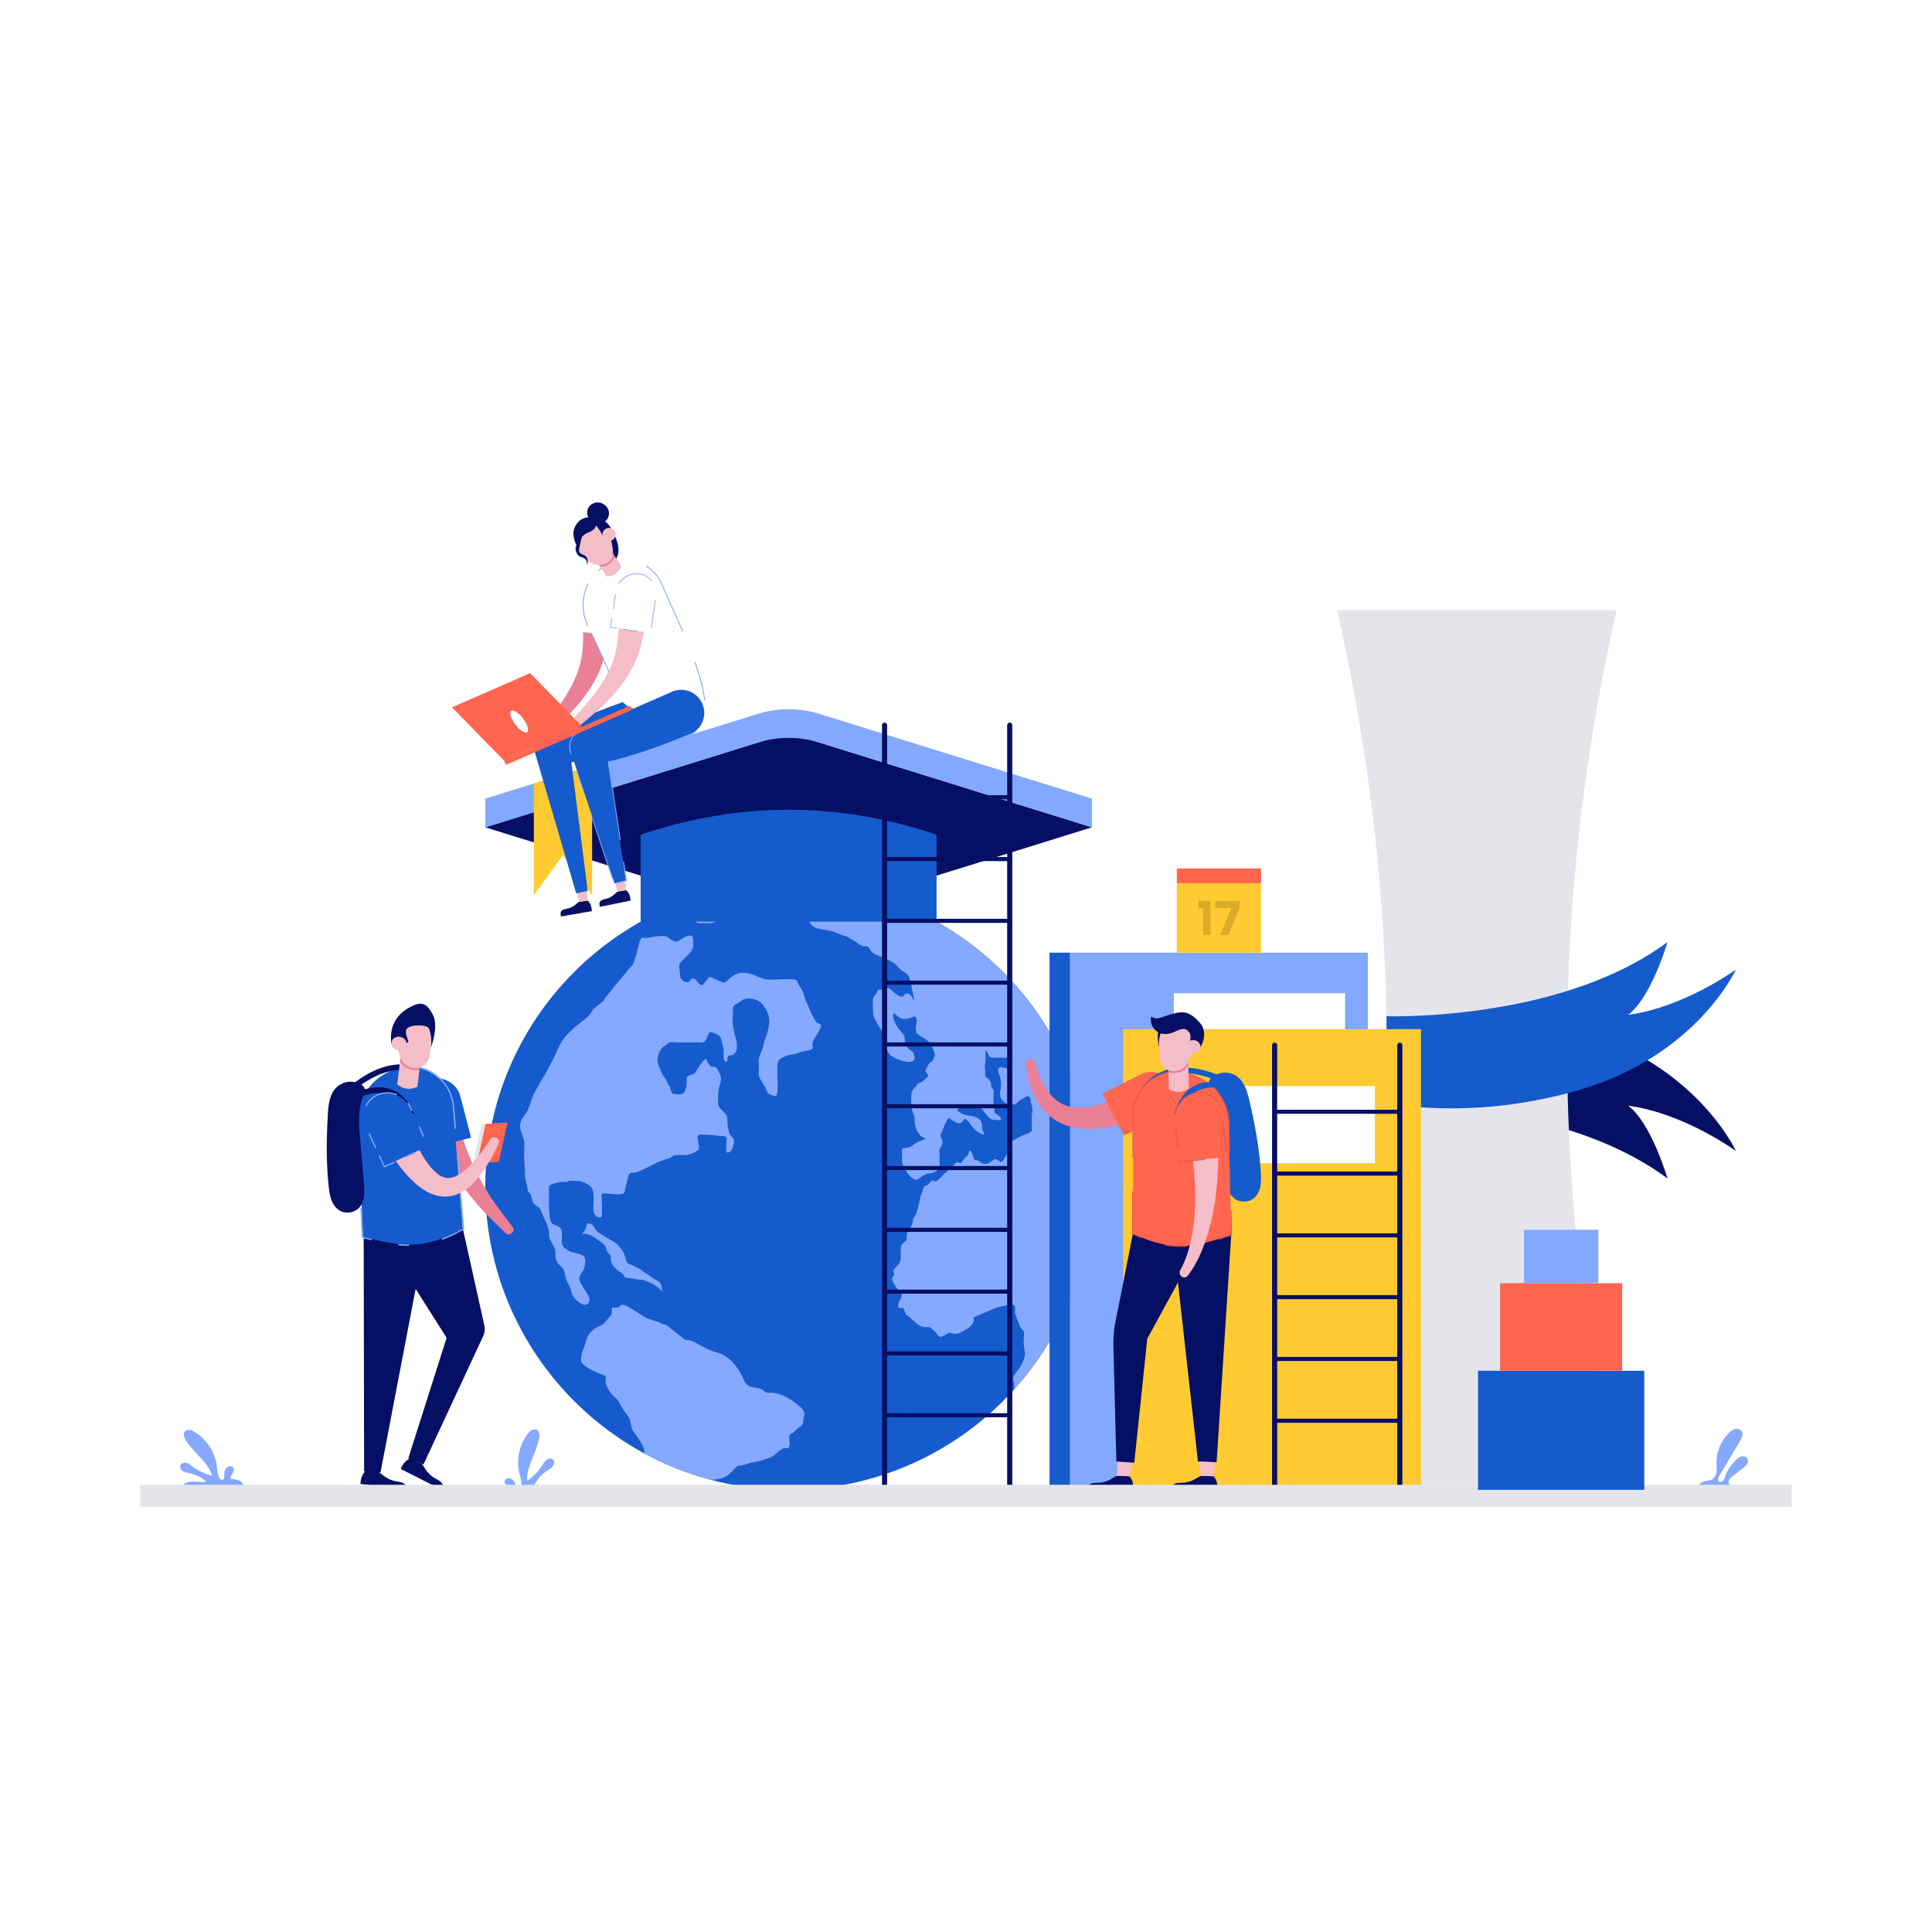 <?xml version="1.0" encoding="UTF-8" standalone="no"?><!DOCTYPE svg PUBLIC "-//W3C//DTD SVG 1.1//EN" "http://www.w3.org/Graphics/SVG/1.1/DTD/svg11.dtd"><svg width="100%" height="100%" viewBox="0 0 2000 2000" version="1.1" xmlns="http://www.w3.org/2000/svg" xmlns:xlink="http://www.w3.org/1999/xlink" xml:space="preserve" xmlns:serif="http://www.serif.com/" style="fill-rule:evenodd;clip-rule:evenodd;stroke-linejoin:round;stroke-miterlimit:2;"><g><rect x="0" y="0" width="2000" height="2000" style="fill:#fff;fill-rule:nonzero;"/><path d="M1130.38,1228.3c0,173.43 -140.587,314.01 -314.011,314.01c-173.423,0 -314.011,-140.58 -314.011,-314.01c0,-173.42 140.588,-314.007 314.011,-314.007c173.424,0 314.011,140.587 314.011,314.007Z" style="fill:#155bcd;fill-rule:nonzero;"/><clipPath id="_clip1"><path d="M1130.38,1228.3c0,173.43 -140.587,314.01 -314.011,314.01c-173.423,0 -314.011,-140.58 -314.011,-314.01c0,-173.42 140.588,-314.007 314.011,-314.007c173.424,0 314.011,140.587 314.011,314.007Z" clip-rule="nonzero"/></clipPath><g clip-path="url(#_clip1)"><path d="M929.968,1353.62c0.019,-1.49 -0.303,-3.09 0.103,-4.54c0.702,-2.52 3.141,-4.85 3.285,-7.45c0.025,-0.44 0.137,-1.42 0.013,-1.86c-0.151,-0.54 -0.319,-0.63 -0.644,-1.09c-1.034,-1.46 -2.446,-2.8 -3.565,-4.22c-2.151,-2.72 -4.221,-5.56 -5.198,-8.94c-0.653,-2.25 -0.434,-3.47 1.14,-4.95c1.634,-1.53 -1.036,-4.13 0.093,-6.13c1.489,-2.64 4.479,-4.07 5.875,-6.87c1.191,-2.38 1.341,-4.61 1.303,-7.25c-0.041,-2.88 -0.008,-5.76 0.305,-8.63c0.375,-3.45 1.598,-4.62 4.37,-6.65c1.426,-1.04 1.582,-1.2 1.534,-2.8c-0.054,-1.81 -0.111,-3.5 0.362,-5.28c0.595,-2.24 1.612,-4.65 3.29,-6.19c1.996,-1.84 2.462,-5.33 2.956,-7.92c0.29,-1.52 0.469,-2.5 1.508,-3.56c0.948,-0.97 1.439,-2 1.906,-3.3c1.994,-5.54 2.905,-11.23 4.254,-16.91c0.511,-2.15 1.298,-4.09 2.108,-6.17c0.398,-1.02 1.498,-4.99 2.769,-5.57c0.593,-0.27 1.249,0.04 1.925,-0.27c2.035,-0.94 3.081,-4.5 5.375,-4.99c0.91,-0.19 1.688,0.5 2.486,0.74c1.342,0.41 1.778,0.12 2.942,-0.77c2.093,-1.61 4.152,-3.62 5.775,-5.7c1.597,-2.03 3.799,-3.31 5.687,-5.13c1.49,-1.43 2.959,-2.88 4.457,-4.31c0.472,-0.45 3.07,-3.21 4.302,-3.83c1.136,-0.57 1.046,0.08 1.932,0.62c3.13,1.88 5.293,-5 7.244,-6.37c0.25,-0.18 0.71,-0.14 0.98,-0.31c0.86,-0.58 1.39,-2.29 1.75,-3.18c0.65,-1.6 0.75,-4.06 2.48,-2.13c1.11,1.24 1.56,3.04 2.13,4.58c0.28,0.77 0.89,3.93 1.6,4.45c0.61,0.44 1.22,0.23 2.02,0.34c3.02,0.41 4.65,3.02 7.49,3.72c2.92,0.72 6,-1.3 8.29,-2.85c1.17,-0.8 2.51,-2.21 4.07,-1.97c1.899,0.3 3.86,2.13 5.44,3.12c1.87,-0.75 2.599,-2.88 3.81,-4.31c1.159,-1.37 1.63,-2.53 2.33,-4.28c1.66,-4.09 1.61,-9.23 4.689,-12.56c1.081,-1.16 2.101,-1.64 3.561,-2.37c2.5,-1.22 4.81,-2.73 7.33,-3.89c2.84,-1.3 7.04,-2.09 9.42,-4.27c1.42,-1.3 0.97,-4.18 0.96,-5.82c-0.03,-3.95 -0.3,-8.03 -0.02,-11.96c0.07,-0.98 0.48,-1.84 0.56,-2.84c0.23,-2.79 -0.82,-5.91 -1.29,-8.61c-0.38,-2.21 -0.4,-5 -1.99,-6.81c-1.41,-1.6 -2.73,-0.33 -4.35,0.65c-2.12,1.29 -4.56,2.46 -6.55,3.94c-1.09,0.81 -2.28,2.6 -3.56,3.13c-1.05,0.43 -2.72,0.05 -3.83,0.07c-1.591,0.04 -3.13,0.04 -4.68,-0.48c-3.83,-1.29 -7.36,-5.9 -7.301,-9.94c0.01,-0.68 -0.059,-1.36 -0.039,-2.04c0.039,-1.74 0.82,-3.17 1.029,-4.82c0.27,-2.07 0.201,-5.02 -0.11,-7c-0.38,-2.4 -1.079,-5.1 -1.849,-7.4c-0.47,-1.4 -1.2,-2.67 -1.021,-4.21c0.421,-3.31 3.811,-2.8 6.12,-2.15c1.51,0.42 5.851,1.83 6.771,-0.14c0.63,-1.35 0.589,-3.32 0.599,-4.78c0,-2.67 0.031,-5.2 -1.039,-7.68c-1.55,-0.18 -2.11,1.96 -3.52,2.32c-2.09,0.53 -5.36,0 -7.37,0c-2.11,0.01 -4.23,0.07 -6.34,0.06c-1.111,-0.01 -2.41,0.13 -3.351,-0.6c-1.319,-1.01 -2.169,-3.1 -2.979,-4.5c-0.32,-0.56 -0.99,-2.43 -1.68,-2.68c-0.61,2.68 -0.05,5.92 -0.05,8.66c0,1.54 -0.29,2.85 -0.51,4.33c-0.13,0.92 -0.16,1.79 -0.34,2.73c-0.19,0.99 -0.18,1.88 0,2.89c0.27,1.49 0.39,2.73 0.36,4.25c-0.03,1.4 -0.26,3.32 0.39,4.58c0.39,0.78 1.02,1.26 1.88,1.43c0.78,0.49 1.39,1.14 1.85,1.94c0.52,0.69 1.24,1.42 1.54,2.23c0.6,1.59 0.169,3.51 0.77,5.14c0.389,1.04 1.18,1.69 1.759,2.58c0.88,1.36 0.431,3.61 0.431,5.22c0,2.61 0.01,5.23 -0.01,7.85c-0.01,1.62 -0.13,3.38 0.36,4.96c0.32,1.03 0.63,1.6 0.62,2.73c0,0.87 -0.24,1.81 0.13,2.63c0.62,1.39 2.37,2.57 3.589,3.39c1.01,0.68 4.051,2.82 2.911,4.31c-0.781,1.03 -5.42,0.41 -5.98,0.37c-3.171,-0.22 -4.541,-0.55 -6.78,-2.83c-2.53,-2.57 -4.45,-5.63 -6.76,-8.37c-1,-1.29 -2.14,-2.45 -3.41,-3.48c-0.38,-0.35 -0.77,-0.68 -1.17,-1.01c-0.87,-0.19 -1.21,0.64 -1.82,0.86c-0.58,0.21 -1.31,0.08 -1.93,0.08c-3.62,-0.02 -7.26,-0.27 -10.787,0.71c-2.508,0.7 -4.781,2.04 -6.954,3.46c2.217,2.99 7.229,5.57 11.101,5.9c3.63,0.31 7.72,0.97 10.9,2.91c1.72,1.05 2.83,2.63 3.52,4.49c0.71,1.92 0.32,3.66 0.6,5.62c0.34,2.47 1.97,4.68 2.08,7.19c-3.15,-1.23 -6.23,-2.76 -8.85,-4.94c-2.74,-2.27 -4.95,-5.96 -7.21,-8.69c-0.48,-0.58 -2.2,-3.1 -3.492,-2.93c-0.945,0.12 -1.771,1.61 -2.298,2.17c-2.341,2.51 -4.221,2.91 -7.282,1.41c-1.617,-0.79 -3.166,-1.67 -4.648,-2.69c-0.874,-0.61 -2.227,-1.09 -2.389,-2.29c-2.902,2.96 -4.565,7.46 -6.067,11.25c-0.796,2 -1.801,3.94 -2.578,5.95c-0.331,0.85 -0.38,1.13 -0.165,2.12c0.245,1.13 0.832,2.08 1.234,3.13c0.517,1.36 0.661,3.1 0.547,4.56c-0.181,2.3 -1.415,3.01 -2.463,4.85c-0.638,1.12 -0.544,2.05 -0.519,3.28c0.056,2.75 0.008,5.5 0.008,8.24c0,2.57 0.384,5.43 0.063,7.96c-0.378,2.99 -4.418,4.55 -6.738,5.76c-1.425,0.75 -3.242,0.7 -4.839,0.92c-3.399,0.49 -5.955,2.58 -8.849,4.25c-0.928,0.54 -1.514,1.67 -2.503,1.95c-3.652,1.03 -7.628,-3.41 -9.519,-5.82c-2.316,-2.95 -4.55,-6.57 -5.827,-10.14c-0.691,-1.94 -0.571,-3.73 -0.537,-5.72c0.038,-2.26 0.012,-4.53 0.007,-6.79c-0.004,-1.64 -0.678,-3.54 1.277,-3.98c2.544,-0.58 5.772,-0.2 8.004,-1.91c2.361,-1.81 4.369,-3.2 7.187,-4.55c1.477,-0.67 2.956,-1.35 4.433,-2.02c1.482,-0.04 2.52,-0.61 3.116,-1.71c-1.394,-0.62 -2.698,-1.27 -3.988,-2.07c-1.746,-1.08 -2.586,-2.75 -3.778,-4.4c-1.947,-2.69 -2.515,-6.59 -3.146,-9.81c-0.322,-1.65 -0.18,-3.28 -0.188,-4.94c-0.008,-1.66 -0.35,-2.5 -1.058,-3.94c-1.359,-2.76 -2.128,-6.4 -2.274,-9.48c-0.162,-3.4 -0.221,-7 0.048,-10.4c0.147,-1.87 0.542,-3.63 1.509,-5.22c1.017,-1.68 2.49,-2.82 3.699,-4.34c0.334,-0.41 0.492,-0.89 0.775,-1.31c0.576,-0.86 1.308,-1.21 2.312,-1.67c1.631,-0.75 3.592,-1.19 4.794,-2.61c0.312,-0.36 0.539,-0.81 0.864,-1.17c0.765,-0.87 2.199,-1.35 2.894,-2.19c0.433,-0.52 0.465,-1.35 0.256,-2.12c-0.472,-1.75 -2.437,-2.42 -2.444,-4.42c-0.003,-0.99 0.489,-1.83 1.002,-2.64c0.82,-1.29 1.492,-2.59 2.231,-3.94c0.733,-1.33 1.369,-1.98 2.606,-2.79c0.778,-0.51 1.841,-1.04 2.392,-1.79c-0.79,-0.61 1.631,-4.67 1.516,-5.23c-0.521,-2.52 -1.421,-4.9 -2.419,-7.27c-1.189,-2.82 -2.683,-5.13 -4.932,-7.19c-2.77,-2.55 -6.509,-3.99 -9.45,-6.31c-1.485,-1.18 -2.734,-2.16 -2.912,-4.17c-0.174,-1.98 -0.171,-4.14 0.238,-6.1c0.265,-1.28 0.8,-1.91 0.787,-3.16c-0.009,-0.96 -0.349,-1.91 -0.48,-2.85c-0.153,-1.11 -0.05,-1.92 -1.237,-2.48c-1.249,-0.6 -2.36,0.18 -3.537,0.61c-3.075,1.12 -5.621,1.96 -8.997,1.61c-2.814,-0.3 -4.934,-2.04 -6.976,-3.81c-0.781,-0.68 -1.727,-1.93 -2.813,-1.99c-0.544,0.6 -0.476,1.51 -0.498,2.27c-0.112,4.05 1.913,7.69 3.896,11.07c2.119,3.61 5.844,6.56 7.539,10.43c0.548,1.25 0.627,2.88 0.637,4.23c0.022,3.04 0.207,4.88 2.521,7.27c1.158,1.29 2.47,2.42 3.935,3.38c1,0.47 1.785,1.15 2.355,2.04c0.344,0.71 0.093,0.98 0.239,1.68c0.12,0.57 0.433,0.89 0.705,1.44c0.779,1.56 0.53,4 -0.773,5.25c-1.481,1.42 -4.476,1.41 -6.261,1.23c-4.103,-0.42 -8.372,-1.79 -12.111,-3.46c-3.035,-1.36 -5.65,-3.04 -7.534,-5.9c-1.459,-2.22 -2.002,-4.04 -2.344,-6.64c-0.315,-2.41 -1.311,-4.75 -1.378,-7.18c-0.021,-0.77 0.173,-1.54 0.049,-2.31c-0.373,-2.32 -3.034,-5.94 -3.958,-7.53c-2.188,-3.78 -4.599,-7.56 -6.577,-11.46c-2.232,-4.4 -1.86,-8.76 -1.881,-13.58c-0.011,-2.37 -0.513,-5.349 0.193,-7.66c0.765,-2.5 2.927,-4.35 4.132,-6.6c0.319,-0.6 0.205,-1.41 0.49,-1.9c0.49,-0.85 2.171,-0.41 2.999,-0.419c1.508,-0.02 3.279,-0.051 4.718,-0.621c0.564,-0.22 1.062,-0.57 1.66,-0.73c0.9,-0.25 1.964,-0.35 2.853,0.02c1.55,1.24 3.037,2.54 4.461,3.92c1.328,0.95 2.657,1.911 3.985,2.86c1.53,0.98 3.357,2.411 5.162,1.5c1.248,-0.63 1.908,-1.829 3.054,-2.57c4.053,-2.629 7.427,4.491 8.944,7.2c-0.446,-4.03 -1.292,-8.04 -2.099,-12.01c-0.817,-4.01 -1.335,-8.53 -3.079,-12.24c-0.544,-1.16 -1.243,-2.56 -2.146,-3.49c-1.734,-1.78 -4.459,-2.81 -6.407,-4.42c-1.374,-1.14 -2.544,-2.41 -3.672,-3.79c-1.199,-1.464 -2.774,-2.564 -4.327,-3.646c-3.942,-2.747 -9.066,-4.523 -13.475,-6.479c-1.808,-0.802 -5.968,-2.251 -7.921,-3.836c-2.025,-1.644 -2.765,-4.402 -4.7,-6.069c-1.215,-1.047 -2.617,-0.442 -4.202,-0.545c-1.973,-0.13 -3.632,-1.244 -5.189,-2.383c-2.319,-1.695 -4.633,-3.165 -7.139,-4.593c-2.135,-1.217 -4.259,-2.483 -6.413,-3.657c-0.994,-0.542 -2.111,-0.246 -3.315,-0.673c-0.47,-0.166 -0.847,-0.488 -1.307,-0.699c-0.873,-0.401 -1.913,-0.562 -2.819,-0.895c-1.454,-0.535 -2.827,-1.32 -4.29,-1.856c-1.812,-0.663 -3.906,-1.093 -5.797,-1.538c-4.25,-1.001 -8.641,-1.367 -12.845,-2.554c-1.346,-0.381 -2.089,-1.117 -3.324,-1.731c-1.396,-0.694 -2.047,-1.513 -2.748,-2.867c-0.563,-1.088 -1.328,-2.047 -1.888,-3.119c-1.063,-2.033 -1.629,-4.643 -4.111,-5.094c-4.197,-0.764 -8.553,-2.187 -12.818,-2.356c-2.669,-0.106 -6.477,0.904 -8.641,-1.024c-1.918,-1.709 -3.099,-6.14 -6.293,-5.714c-1.968,0.262 -3.723,2.056 -5.533,2.863c-1.774,0.791 -3.406,1.4 -5.285,1.769c-2.566,0.505 -5.09,1.346 -7.554,2.208c-2.342,0.819 -5.54,2.98 -8.191,2.937c-3.537,-0.056 -6.343,-1.929 -9.494,-3.185c-2.547,-1.015 -5.751,0.115 -8.141,1.1c-1.302,0.537 -2.921,1.713 -4.307,1.94c-0.373,0.062 -0.734,-0.071 -1.089,-0.03c-1.708,0.194 -3.522,1.24 -5.188,1.695c-4.805,1.311 -9.144,4.38 -14.009,5.423c-1.233,0.265 -2.518,0.087 -3.775,0.085c-2.359,-0.005 -4.72,-0.025 -7.079,0.008c-2,0.028 -3.839,0.182 -5.308,-1.426c-1.037,-1.137 -0.916,-2.434 -0.899,-3.874c0.037,-3.106 0.336,-6.472 -0.145,-9.56c5.033,-2.185 11.028,-1.759 16.058,-4.172c3.087,-1.481 6.348,-2.431 9.432,-3.899c2.818,-1.341 5.306,-2.877 7.868,-4.543c1.002,-0.651 4.174,-2.64 4.105,-4.103c-0.166,-3.507 6.747,-5.005 9.591,-6.552c8.652,-4.707 18.163,-9.176 27.908,-11.015c4.147,-0.782 9.936,-1.519 14.038,0.387c2.332,1.082 4.372,2.53 6.787,3.491c6.654,2.649 13.611,4.491 20.802,4.122c4.795,-0.246 9.862,-0.429 14.451,-1.917c1.998,-0.648 3.991,-1.438 5.978,-2.123c4.546,-1.568 9.26,-2.406 13.974,-3.323c4.584,-0.891 8.956,-0.757 13.593,-0.759c4.564,-0.002 9.162,-0.318 13.714,0.11c6.13,0.576 12.032,2.512 18.15,3.212c7.75,0.886 15.553,0.38 23.298,1.44c5.9,0.807 11.609,2.379 17.437,3.552c2.299,0.464 4.607,0.815 6.891,1.35c1.976,0.463 4.292,0.624 6.083,1.668c2.056,1.198 3.998,2.516 5.892,3.966c0.084,1.224 3.466,1.613 4.233,2.484c2.793,3.17 6.038,5.826 9.363,8.425c9.661,7.551 20.347,13.808 29.957,21.442c11.68,9.282 22.26,19.935 32.2,31.045c17.45,19.527 35.08,40.007 48.11,62.787c10.6,18.51 16.44,39.3 25.81,58.44c4.21,8.61 8.57,17.07 13.77,25.12c4.76,7.36 9.98,14.39 14.57,21.86c7.06,11.51 12.33,24.16 15.7,37.23c4.3,16.71 9.75,33.13 13.33,50.02c2.35,11.11 6.14,22.1 5.98,33.56c-0.16,12.03 -2.38,24.28 -5.11,35.96c-1.64,6.98 -3.65,13.87 -5.24,20.86c-1.86,8.18 -3.53,16.27 -6.37,24.19c-2.81,7.88 -6.39,15.57 -9.72,23.24c-2.04,4.68 -3.87,9.75 -6.52,14.14c-1.78,2.96 -4.13,5.51 -6.23,8.23c-3.08,3.98 -5.81,8.24 -9.03,12.1c-12.44,14.87 -28.48,26.65 -42.94,39.42c-5.73,5.06 -11.6,9.83 -17.14,15.13c-2.69,2.58 -5.56,4.94 -8.48,7.27c-1.19,0.95 -3.21,3.19 -4.89,3.32c-0.74,-0.05 -1.97,-0.5 -2.13,-0.91c-0.69,-1.73 -1.49,-3.43 -2.36,-5.07c-1.19,-2.28 -2.8,-4.55 -4.39,-6.58c-0.79,-1.01 -1.47,-1.85 -2.71,-2.31c-2.01,-0.75 -4.34,-0.43 -6.44,-0.43c-1.31,0 -3.651,-0.43 -4.96,0.13c-0.6,-0.87 -0.34,-2.97 -0.331,-3.91c0.031,-1.43 0.121,-2.61 0.481,-4.05c0.539,-2.19 1.25,-4.3 2.43,-6.21c0.33,-0.53 0.75,-0.93 1.099,-1.45c0.37,-0.57 0.581,-1.24 0.841,-1.87c0.09,-0.21 0.29,-0.26 0.32,-0.49c0.16,-0.97 0.06,-1.71 0.35,-2.76c0.7,-2.47 0.93,-4.79 0.91,-7.36c-0.01,-0.94 0.12,-1.94 -0.06,-2.87c-0.21,-1.05 -0.84,-1.86 -0.92,-2.95c-0.16,-2.23 0.07,-3.95 1.3,-5.86c1.98,-3.07 4.53,-5.73 6.4,-8.86c0.36,-0.61 0.62,-1.06 0.84,-1.69c0.47,-1.37 1.28,-2.47 1.88,-3.78c0.83,-1.86 1.39,-4 1.66,-6.01c0.26,-1.95 -0.11,-3.8 -0.5,-5.7c-0.73,-3.67 -0.96,-7.55 -0.65,-11.29c0.15,-1.76 0.26,-3.48 0.25,-5.25c0,-0.46 0.14,-1.15 0.06,-1.58c-0.16,-0.81 -0.73,-1.24 -1.32,-1.76c-1.08,-0.92 -1.84,-1.73 -2.49,-3.02c-0.76,-1.5 -1.28,-3.21 -1.89,-4.79c-0.73,-1.91 -1.48,-3.81 -2.23,-5.71c-0.45,-1.07 -0.88,-2.14 -1.3,-3.22c-0.58,-2.37 0.36,-4.99 -0.1,-7.38c-0.47,-2.36 -2.25,-2.34 -4.2,-2.23c-3.86,0.23 -7.6,1.32 -11.37,1.89c-4.11,0.62 -7.95,2.92 -11.71,4.51c-3.45,1.46 -7.01,2.72 -10.44,4.23c0.44,-0.2 -4.78,1.96 -5.04,2.78c-0.33,1.09 0.29,2.38 -0.09,3.56c-0.98,3.07 -3.41,5.62 -6.07,7.3c-1.42,0.89 -2.891,1.65 -4.264,2.62c-0.704,0.49 -1.264,0.88 -2.076,1.25c-1.891,0.85 -3.754,1.87 -5.857,1.85c-1.355,-0.01 -2.647,-0.01 -3.964,-0.37c-0.643,-0.18 -1.239,-0.51 -1.882,-0.64c-0.176,-0.04 -0.53,-0.07 -0.712,-0.06c-1.068,0.1 -2.031,0.5 -2.889,1.2c-1.672,1.02 -3.406,1.92 -5.203,2.69c-1.615,0.63 -2.594,0.35 -3.88,-0.95c-1.063,-1.08 -1.718,-2.42 -2.695,-3.57c-0.943,-1.11 -2.141,-2.1 -3.284,-3.02c-1.075,-0.85 -2.584,-2.31 -4.042,-2.32c-1.986,-0.02 -4.282,0.35 -6.196,-0.29c-0.673,-0.23 -1.365,-0.44 -2.034,-0.68c-2.499,-0.88 -3.798,-2.79 -5.752,-4.44c-1.381,-1.16 -3.167,-1.9 -4.146,-3.47c-0.577,-0.92 -1.349,-1.03 -2.178,-1.7c-0.511,-0.41 -0.921,-0.87 -1.478,-1.21c-0.366,-0.22 -0.755,-0.39 -1.072,-0.69c-0.913,-0.85 -1.387,-2.13 -1.723,-3.31c-0.329,-1.15 -0.575,-3.4 -1.871,-3.94c-0.533,-0.23 -1.567,-0.03 -2.146,-0.04c-0.262,0 -0.639,-0.06 -0.902,-0.02c-0.467,0.09 -1.173,-0.19 -1.666,-0.3Z" style="fill:#84a9ff;fill-rule:nonzero;"/><path d="M606.631,1388.06c-0.829,4.66 -3.386,8.93 -4.42,13.58c-0.578,2.6 -1.566,6.36 -0.042,8.88c2.044,3.38 7.694,6.37 10.589,7.85c3.826,1.96 7.685,3.4 11.657,5.01c2.684,1.1 2.128,0.4 2.479,2.25c0.335,1.77 -0.313,3.89 0.089,5.79c0.934,4.43 3.458,8.62 6.394,12.01c1.691,1.96 3.908,3.49 5.592,5.48c2.443,2.9 3.862,6.8 5.977,9.96c2.133,3.18 5.187,6.3 6.689,9.9c1.38,3.3 1.208,6.99 2.661,10.33c2.345,5.4 6.913,9.37 9.526,14.65c1.216,2.45 2.958,5.41 3.116,8.18c0.124,2.16 -0.392,2.88 0.949,4.79c2.643,3.75 7.821,6.09 11.568,8.59c3.968,2.66 6.263,6.85 10.53,9.16c10.261,5.57 22.11,4.68 33.242,5.12c3.458,0.14 6.098,1.97 9.557,2.18c4.67,0.28 10.324,-0.2 14.571,-1.72c3.993,-1.26 7.329,-3.42 10.008,-6.47c1.818,-1.66 3.507,-3.44 5.068,-5.35c1.555,-1.1 2.101,-0.96 3.965,-1.03c2.919,-0.11 5.074,-1.27 7.922,-2.19c2.503,-0.8 4.888,-1.3 7.428,-1.57c1.949,-0.2 2.813,-0.42 4.978,-1.15c4.268,-1.43 9.053,-2.45 12.941,-4.74c3.948,-2.32 7.466,-7.05 11.814,-8.44c1.36,-0.43 3.275,0.55 4.506,-0.17c2.43,-1.4 0.979,-8.05 1.057,-10.39c0.053,-1.59 -0.255,-2.58 0.911,-3.72c0.649,-0.64 2.074,-0.96 2.873,-1.58c1.737,-1.34 3.172,-3.14 4.84,-4.57c1.388,-1.2 3.642,-2.32 4.813,-3.64c1.564,-1.77 0.725,-3.83 1.16,-6.11c0.279,-1.46 0.89,-2.92 1.002,-4.43c0.319,-4.31 -2.407,-6.62 -5.433,-9.13c-8.748,-7.26 -18.076,-13.32 -29.583,-13.72c-1.391,-0.04 -3.071,0.26 -4.411,-0.11c-0.785,-0.22 -3.352,-2.46 -3.528,-2.57c-3.696,-2.41 -8.261,-2.35 -12.451,-3.43c-6.281,-1.63 -7.366,-8.31 -10.295,-13.42c-4.304,-7.5 -9.999,-14.86 -17.59,-19.21c-2.896,-1.65 -6.006,-2.51 -9.192,-3.45c-5.627,-1.66 -10.685,-4.39 -15.835,-7.15c-3.054,-1.64 -6.09,-3.71 -9.456,-4.62c-1.888,-0.51 -3.643,-0.29 -5.408,-0.74c-1.791,-0.46 -3.285,-2.4 -4.735,-3.53c-3.745,-2.92 -7.506,-5.76 -11.163,-8.79c-1.8,-1.49 -3.631,-3.27 -5.982,-3.79c-1.15,-0.25 -1.787,0.01 -2.847,-0.51c-1.369,-0.66 -1.817,-1.39 -3.442,-1.91c-5.26,-1.67 -10.328,-2.84 -15.062,-5.79c-3.751,-2.35 -7.432,-4.78 -11.249,-7.02c-2.883,-1.69 -6.267,-4.43 -9.643,-4.9c-3.222,-0.44 -3.19,2.11 -5.711,2.9c-1.739,0.55 -4.029,-0.29 -5.829,-0.04c-1.052,2.35 0.002,5.05 -0.999,7.41c-0.485,1.14 -1.222,1.57 -1.992,2.45c-1.919,2.21 -3.79,4.8 -5.918,6.78c-1.714,1.59 -4.223,2.26 -6.282,3.47c-1.502,0.87 -8.958,4.16 -11.974,14.38Z" style="fill:#84a9ff;fill-rule:nonzero;"/><path d="M602.804,1277.09c6.745,-0.5 12.688,3.72 17.841,7.65c2.043,1.56 5.326,3.75 6.55,6.27c0.56,1.15 0.228,2.12 0.645,3.3c0.42,1.19 1.965,2.66 2.676,3.76c0.891,0.75 1.485,1.69 1.783,2.82c0.118,1.57 0.225,3.14 0.324,4.71c0.763,3.92 4.326,7.51 7.307,9.8c1.381,1.07 3.312,2.12 4.54,3.28c0.952,0.89 1.301,2.31 2.263,3.2c1.57,1.46 2.941,1.03 4.864,1.32c4.412,0.65 8.751,1.42 13.226,1.75c1.62,0.12 1.74,0.17 3.094,0.86c2.853,1.45 6.288,2 8.902,3.87c1.87,1.33 3.465,2.75 5.381,4.06c1.635,1.12 2.655,2.79 4.685,3.23c-0.398,-0.65 -1.247,-1.12 -1.606,-1.86c-0.453,-0.95 -0.087,-2.41 -0.323,-3.42c-0.346,-1.46 -1.451,-3.47 -2.499,-4.55c-1.413,-1.45 -3.51,-2.11 -5.271,-3.15c-1.731,-1.02 -3.148,-2.09 -4.685,-3.35c-1.988,-1.61 -4.409,-2.4 -6.348,-4.06c-1.958,-1.68 -3.364,-2.84 -5.789,-3.9c-1.443,-0.64 -2.783,-1.27 -4.156,-2.06c-1.876,-1.08 -5.437,-2.15 -6.861,-3.52c-1.313,-1.27 -1.464,-4.53 -2.142,-6.3c-0.778,-2.03 -1.635,-4.17 -2.86,-5.97c-2.84,-4.18 -5.177,-7.24 -9.586,-9.68c-5.224,-2.9 -10.554,-6.08 -15.533,-9.38c-2.358,-1.55 -2.877,-3.53 -4.39,-5.84c-1.69,-2.58 -3.887,-4.02 -7.153,-3.25c-0.697,1.78 -0.093,4.69 -4.879,10.41Z" style="fill:#84a9ff;fill-rule:nonzero;"/><path d="M610.457,1345.01c-1.237,-4.31 -3.999,-7.83 -6.231,-11.66c-1.669,-2.86 -4.416,-6.35 -4.522,-9.73c-0.141,-4.51 4.111,-6.87 4.94,-10.68c0.777,-3.58 2.712,-9.99 -0.746,-12.67c-3.191,-2.47 -8.339,-3.05 -12.199,-4.14c-2.717,-0.77 -2.917,-1.32 -5.101,-2.75c-2.906,-1.91 -4.46,-3.3 -4.886,-6.94c-0.353,-3.02 0.081,-6.3 0.043,-9.36c-0.048,-3.79 -0.624,-6.08 -4.335,-7.73c-2.875,-1.29 -5.712,-1.6 -7.165,-4.68c-1.308,-2.78 -1.441,-7.39 -1.695,-10.3c-0.342,-3.92 -0.202,-7.83 -0.193,-11.76c0.008,-3.21 0.016,-6.42 0.002,-9.64c-0.004,-0.95 -0.375,-3.58 0.104,-4.7c0.709,-1.66 2.931,-2.29 4.471,-2.86c2.25,-0.83 4.566,-1.42 6.946,-1.75c2.142,-0.2 4.287,-0.24 6.434,-0.11c1.09,-0.2 1.784,-0.8 2.82,-1.04c2.726,-0.61 6.884,0.08 9.609,0.03c4.009,-0.06 8.607,2.69 11.791,5.07c2.4,1.79 3.012,3.69 3.523,6.61c0.93,5.3 0.268,11.22 0.198,16.58c-0.028,2.11 -0.108,3.61 0.907,5.51c1.438,2.71 4.42,5.05 7.626,3.36c0.953,-5.79 0.124,-12.28 0.095,-18.18c-0.007,-1.45 -0.767,-4.4 0.403,-5.44c1.481,-1.31 7.879,-0.1 9.978,-0.09c3.131,0 11.336,1.66 13.2,-1.64c0.68,-1.2 0.372,-2.94 0.719,-4.27c0.606,-2.34 1.401,-4.62 1.985,-6.98c0.563,-2.28 1.064,-6.67 2.917,-8.24c1.349,-1.15 2.013,-0.85 3.777,-0.86c2.77,-0.01 5.056,-1.24 7.607,-2.35c7.955,-3.46 15.394,-8.07 23.638,-10.86c2.703,-0.91 5.219,-0.9 7.503,-2.55c1.914,-1.39 2.879,-2.41 5.318,-2.48c2.646,-0.07 5.35,-0.02 7.998,0.07c3.513,0.1 6.712,-0.93 9.965,-2.3c1.515,-0.63 3.58,-2.71 5.267,-2.58c0.642,-2.27 0.293,-5.28 -0.043,-7.58c-0.257,-1.75 -1.733,-5.71 -0.592,-7.52c1.459,-2.32 6.035,-1.04 8.457,-1.08c4.176,-0.07 8.185,0.39 12.352,0.95c1.73,0.24 6.434,0.02 7.865,1.05c1.554,1.12 0.84,4.35 0.826,5.95c-0.027,3.23 -0.643,7.09 0.152,10.23c5.248,1.53 7.635,-7.5 7.632,-11.42c-0.002,-3.02 -1.486,-3.54 -3.077,-5.66c-0.964,-1.28 -1.158,-1.09 -1.855,-3.38c-1.115,-3.67 -1.945,-8.17 -1.895,-12.04c0.029,-2.24 0.114,-3.93 -0.992,-5.98c-1.802,-3.34 -5.679,-5.18 -7.587,-8.53c-0.998,-1.75 -0.964,-2.51 -0.992,-4.36c-0.098,-6.3 -0.224,-12.26 1.709,-18.36c0.901,-2.85 1.186,-4.01 1.228,-6.85c0.042,-2.78 -0.981,-4.25 -2.215,-6.65c-0.824,-1.6 -1.295,-3.1 -2.635,-4.4c-1.781,-1.73 -3.215,-0.4 -5.114,-1.25c-2.389,-1.07 -4.453,-5.36 -5.518,-7.81c-3.318,0.87 -6.392,7.04 -8.368,9.53c-1.077,1.35 -1.482,3.16 -2.582,4.44c-1.611,1.87 -4.569,2.28 -6.751,3.34c-2.716,1.31 -2.334,1.73 -2.262,4.66c0.117,4.68 -0.389,12.91 -5.729,14.51c-1.429,0.43 -3.713,-0.12 -5.201,-0.07c-3.249,0.09 -4.469,-0.54 -5.675,-4.07c-0.342,-0.99 -0.205,-2.6 -0.594,-3.46c-0.479,-1.05 -0.794,-0.79 -1.348,-1.64c-1.459,-2.23 -1.988,-4.7 -3.635,-6.99c-1.594,-2.21 -2.772,-3.57 -3.727,-6.05c-1.098,-2.85 -2.681,-5.85 -3.66,-8.71c-1.032,-3 -0.459,-8.53 0.794,-11.48c1.365,-3.22 3.049,-5.75 6.02,-7.57c1.843,-1.13 3.412,-3.1 5.452,-3.66c2.073,-0.58 5.593,0.06 7.774,0.06l21.687,0c1.321,0 3.318,0.35 4.567,-0.01c3.164,-0.93 4.484,-5.86 5.862,-8.6c1.484,-2.94 -0.132,-1.42 2.089,-1.85c1.458,-0.28 5.62,1.62 7.106,2.36c3.534,1.77 4.081,4.96 4.789,8.52c0.644,3.24 1.758,6.03 1.682,9.31c-0.062,2.65 -0.661,6.07 0.518,8.49c0.457,0.93 1.047,2.38 2.429,1.86c1.452,-0.55 0.728,-3.36 1.049,-4.37c0.952,-2.99 3.292,-1.78 5.608,-2.89c2.207,-1.05 3.484,-3.7 3.835,-6.1c0.391,-2.7 0.36,-6.86 -0.472,-9.35c-1.186,-3.54 -1.739,-7.09 -2.703,-10.71c-1.619,-6.08 -0.581,-13.12 -0.695,-19.36c-0.078,-4.3 -0.347,-5.059 4.077,-7.309c2.364,-1.211 4.714,-3.601 7.154,-4.541c5.006,-1.93 13.751,-0.31 17.47,3.21c3.752,3.561 7.43,9.581 8.482,14.74c1.709,8.39 -1.641,17.08 -4.423,24.83c-0.82,2.28 -0.989,4.49 -1.617,6.77c-1.022,3.73 -3.079,7.06 -4.025,10.81c-0.843,3.35 -0.317,6.91 -0.319,10.3c-0.002,2.98 -0.579,6.16 0.294,9.07c1.36,4.52 5.088,8.3 6.904,12.69c0.824,2 0.942,3.22 2.527,4.71c1.853,1.74 5.577,3.06 8.143,2.99c2.868,-5.51 1.251,-15.1 1.251,-20.89c0,-3.02 0.027,-6.04 0.003,-9.06c-0.023,-3.06 0.394,-6.41 2.949,-8.43c3.369,-2.66 9.353,-4.32 13.397,-4.8c2.751,-0.33 2.729,-0.64 6.226,-1.8c2.259,-0.6 4.519,-1.2 6.779,-1.8c2.477,-0.22 4.807,-0.89 6.987,-2c0.744,-1.04 -0.218,-5.19 0.03,-6.21c0.886,-3.64 4.16,-7.07 5.841,-10.48c0.825,-1.67 3.733,-6.09 2.669,-8.34c-0.678,-1.43 -2.777,-1.13 -3.759,-1.9c-1.547,-1.23 -3.735,-5.88 -4.543,-7.24c-2.673,-4.509 -3.957,-9.629 -6.372,-14.29c-2.082,-4.02 -2.582,-8.52 -4.585,-12.51c-1.044,-2.08 -2.64,-3.86 -3.713,-5.94c-1.224,-2.36 -1.092,-4.6 -4.268,-4.97c-6.838,-0.81 -14.51,0.01 -21.428,0.04c-2.481,0.01 -5.075,0.33 -7.531,-0.1c-4.034,-0.7 -7.79,-2.43 -11.523,-4.04c-6.256,-2.69 -14.436,-4.28 -20.653,-1.04c-2.888,1.51 -5.88,4.03 -8.306,6.22c-1.138,1.03 -1.332,1.81 -3.112,1.97c-2.139,0.18 -4.146,-1.22 -6.022,-2.03c-2.735,-1.19 -5.653,-1.88 -7.965,-3.87c-2.856,0.79 -5.295,4.85 -7.024,7.09c-1.362,1.77 -1.709,2.12 -3.992,0.91c-2.15,-1.15 -4.484,-6.41 -7.313,-6.29c-2.441,0.1 -3.31,3.54 -5.293,4.03c-0.677,0.17 -3.42,-0.54 -4.047,-0.82c-1.705,-0.75 -3.479,-2.99 -3.973,-4.83c-0.295,-1.1 0.064,-2.7 -0.11,-3.87c-0.254,-1.71 -0.698,-3.2 -0.786,-4.9c-0.107,-2.05 -0.431,-3.638 0.839,-5.329c3.581,-4.771 8.763,-8.294 12.065,-13.337c1.631,-2.49 1.49,-4.731 1.486,-7.522c-0.001,-1.714 0.323,-5.5 -0.931,-6.898c-2.739,-3.056 -11.309,2.865 -13.612,4.186c-2.674,1.533 -3.846,1.541 -6.752,0.144c-2.186,-1.051 -3.868,-2.926 -5.933,-3.985c-2.132,-1.092 -4.545,-0.688 -7.095,-0.669c-6.635,0.05 -12.27,2.9 -18.991,1.554c-1.902,2.66 -2.448,5.658 -3.314,8.807c-1.496,5.439 -2.786,10.922 -4.569,16.279c-1.254,3.765 -3.429,4.86 -5.925,8.09c-1.843,2.39 -23.404,28.041 -24.193,29.69c-2.431,5.07 -7.718,6.57 -10.954,10.61c0.116,-0.409 -0.025,-0.649 -0.425,-0.72c-1.975,3.04 -3.518,6.13 -6.053,8.74c-2.417,2.49 -5.124,4.47 -7.89,6.53c-5.386,4 -10.767,8.71 -15.127,13.81c-5.172,6.05 -8.652,13.73 -11.707,20.99c-1.809,4.29 -4.393,8.24 -6.465,12.34c-4.802,9.52 -11.104,18.34 -15.56,28.04c-2.147,4.68 -3.248,9.81 -5.264,14.4c-2.73,6.22 -8.4,10 -8.378,17.22c0.016,5.52 2.803,9.86 3.854,14.95c0.884,4.28 0.241,9.47 0.219,13.82c-0.036,7.09 0.918,14 0.883,21.07c-0.027,5.67 1.684,9.67 2.77,14.96c0.237,1.16 0.141,2.3 0.712,3.32c0.456,0.81 1.296,1.17 1.795,1.95c2.522,3.9 1.102,8.49 5.281,11.86c1.832,1.48 3.852,1.98 5.075,4.03c1.442,2.42 2.374,5.49 3.535,8.06c2.837,6.29 5.774,11.2 5.801,18.24c0.016,4.55 1.557,6.71 3.801,10.63c2.087,3.64 3.023,6.06 2.855,10.27c-0.125,3.12 0.223,5.82 2.023,8.51c2.117,3.17 5.211,4.29 6.663,8.03c1.025,2.64 1.421,5.32 2.017,8.08c0.726,3.35 2.589,5.53 3.995,8.51c1.556,3.29 1.701,7.05 3.485,10.35c2.002,3.7 15.704,15.59 17.227,2.95Z" style="fill:#84a9ff;fill-rule:nonzero;"/></g><path d="M816.368,758.78l-314.01,97.648l314.01,97.65l314.012,-97.65l-314.012,-97.648Z" style="fill:#050f64;fill-rule:nonzero;"/><path d="M1130.38,826.734l0,29.678l-282.087,-87.698c-20.773,-6.455 -43.069,-6.455 -63.844,0l-171.5,53.309l-60.32,18.771l-50.267,15.618l0,-29.678l50.267,-15.618l60.32,-18.771l171.5,-53.309c20.775,-6.454 43.071,-6.454 63.844,0l282.087,87.698Z" style="fill:#83a8ff;fill-rule:nonzero;"/><path d="M969.544,954.078l-306.351,0l0,-89.991c102.118,-34.464 204.234,-34.464 306.351,0l0,89.991Z" style="fill:#155bcc;fill-rule:nonzero;"/><path d="M612.949,792.345l0,134.44l-30.159,-41.549l-30.161,41.549l0,-115.669l60.32,-18.771Z" style="fill:#ffca32;fill-rule:nonzero;"/><path d="M915.685,1542.31c-1.463,0 -2.649,-1.18 -2.649,-2.64l0,-788.983c0,-1.463 1.186,-2.648 2.649,-2.648c1.462,0 2.648,1.185 2.648,2.648l0,788.983c0,1.46 -1.186,2.64 -2.648,2.64Z" style="fill:#050f64;fill-rule:nonzero;"/><path d="M1045.27,1542.31c-1.47,0 -2.65,-1.18 -2.65,-2.64l0,-788.983c0,-1.463 1.18,-2.648 2.65,-2.648c1.46,0 2.65,1.185 2.65,2.648l0,788.983c0,1.46 -1.19,2.64 -2.65,2.64Z" style="fill:#050f64;fill-rule:nonzero;"/><path d="M1045.27,1467.15l-129.585,0c-1.17,0 -2.12,-0.95 -2.12,-2.12c0,-1.17 0.95,-2.12 2.12,-2.12l129.585,0c1.169,0 2.12,0.95 2.12,2.12c0,1.17 -0.951,2.12 -2.12,2.12Z" style="fill:#050f64;fill-rule:nonzero;"/><path d="M1045.27,1403.18l-129.585,0c-1.17,0 -2.12,-0.95 -2.12,-2.12c0,-1.17 0.95,-2.12 2.12,-2.12l129.585,0c1.169,0 2.12,0.95 2.12,2.12c0,1.17 -0.951,2.12 -2.12,2.12Z" style="fill:#050f64;fill-rule:nonzero;"/><path d="M1045.27,1339.21l-129.585,0c-1.17,0 -2.12,-0.95 -2.12,-2.12c0,-1.17 0.95,-2.12 2.12,-2.12l129.585,0c1.169,0 2.12,0.95 2.12,2.12c0,1.17 -0.951,2.12 -2.12,2.12Z" style="fill:#050f64;fill-rule:nonzero;"/><path d="M1045.27,1275.24l-129.585,0c-1.17,0 -2.12,-0.95 -2.12,-2.12c0,-1.17 0.95,-2.12 2.12,-2.12l129.585,0c1.169,0 2.12,0.95 2.12,2.12c0,1.17 -0.951,2.12 -2.12,2.12Z" style="fill:#050f64;fill-rule:nonzero;"/><path d="M1045.27,1211.27l-129.585,0c-1.17,0 -2.12,-0.95 -2.12,-2.12c0,-1.17 0.95,-2.12 2.12,-2.12l129.585,0c1.169,0 2.12,0.95 2.12,2.12c0,1.17 -0.951,2.12 -2.12,2.12Z" style="fill:#050f64;fill-rule:nonzero;"/><path d="M1045.27,1147.29l-129.585,0c-1.17,0 -2.12,-0.94 -2.12,-2.11c0,-1.17 0.95,-2.12 2.12,-2.12l129.585,0c1.169,0 2.12,0.95 2.12,2.12c0,1.17 -0.951,2.11 -2.12,2.11Z" style="fill:#050f64;fill-rule:nonzero;"/><path d="M1045.27,1083.32l-129.585,0c-1.17,0 -2.12,-0.94 -2.12,-2.11c0,-1.18 0.95,-2.12 2.12,-2.12l129.585,0c1.169,0 2.12,0.94 2.12,2.12c0,1.17 -0.951,2.11 -2.12,2.11Z" style="fill:#050f64;fill-rule:nonzero;"/><path d="M1045.27,1019.35l-129.585,0c-1.17,0 -2.12,-0.95 -2.12,-2.12c0,-1.17 0.95,-2.11 2.12,-2.11l129.585,0c1.169,0 2.12,0.94 2.12,2.11c0,1.17 -0.951,2.12 -2.12,2.12Z" style="fill:#050f64;fill-rule:nonzero;"/><path d="M1045.27,955.381l-129.585,0c-1.17,0 -2.12,-0.948 -2.12,-2.118c0,-1.17 0.95,-2.119 2.12,-2.119l129.585,0c1.169,0 2.12,0.949 2.12,2.119c0,1.17 -0.951,2.118 -2.12,2.118Z" style="fill:#050f64;fill-rule:nonzero;"/><path d="M1045.27,891.41l-129.585,0c-1.17,0 -2.12,-0.949 -2.12,-2.119c0,-1.17 0.95,-2.118 2.12,-2.118l129.585,0c1.169,0 2.12,0.948 2.12,2.118c0,1.17 -0.951,2.119 -2.12,2.119Z" style="fill:#050f64;fill-rule:nonzero;"/><path d="M1045.27,827.439l-129.585,0c-1.17,0 -2.12,-0.949 -2.12,-2.119c0,-1.17 0.95,-2.119 2.12,-2.119l129.585,0c1.169,0 2.12,0.949 2.12,2.119c0,1.17 -0.951,2.119 -2.12,2.119Z" style="fill:#050f64;fill-rule:nonzero;"/><path d="M620.937,933.741c0.557,-1.134 1.681,-1.896 2.855,-2.354c1.178,-0.457 2.439,-0.655 3.663,-0.967c3,-0.764 5.816,-2.238 8.155,-4.269c1.223,-1.055 2.321,-2.27 3.701,-3.115l8.751,-1.539c1.451,1.041 2.558,2.568 3.278,4.221c0.654,1.495 1.017,3.095 1.244,4.714l0.368,1.815l-31.93,6.484l-0.369,-1.815l-0.007,0.001c-0.198,-1.098 -0.198,-2.193 0.291,-3.176Z" style="fill:#050f64;fill-rule:nonzero;"/><path d="M647.191,911.607l0.871,9.89l-8.751,1.539l-2.401,-8.822l10.281,-2.607Z" style="fill:#f5bdc8;fill-rule:nonzero;"/><path d="M580.776,943.729c0.591,-1.117 1.738,-1.845 2.924,-2.268c1.192,-0.422 2.459,-0.583 3.691,-0.858c3.021,-0.674 5.88,-2.064 8.278,-4.025c1.254,-1.017 2.387,-2.199 3.791,-3.003l8.794,-1.278c1.419,1.084 2.48,2.643 3.151,4.316c0.609,1.515 0.925,3.124 1.104,4.749l0.314,1.826l-32.109,5.531l-0.315,-1.825l-0.007,0.001c-0.165,-1.103 -0.132,-2.198 0.384,-3.166Z" style="fill:#050f64;fill-rule:nonzero;"/><path d="M607.679,922.386l0.575,9.911l-8.794,1.278l-2.137,-8.889l10.356,-2.3Z" style="fill:#f5bdc8;fill-rule:nonzero;"/><path d="M553.334,777.639c-1.904,-8.51 2.52,-17.24 10.549,-20.716l96.004,-35.836l0.026,-0.012c12.121,-5.276 26.224,0.273 31.499,12.394c3.928,9.023 1.853,19.143 -4.464,25.904l0.003,0.003l-0.018,0.014c-2.165,2.313 -4.825,4.233 -7.914,5.578c-0.47,0.205 -56.887,19.703 -87.543,24.261l16.928,132.996l-11.878,2.638l-43.192,-147.224Z" style="fill:#155bcd;fill-rule:nonzero;"/><path d="M562.455,759.403c-1.806,-1.726 -2.114,-4.414 -0.705,-6.134l3.102,-3.843l3.035,-3.884c2.046,-2.57 3.971,-5.215 5.947,-7.819c3.843,-5.275 7.613,-10.572 11.018,-16.006c3.409,-5.426 6.547,-10.935 9.194,-16.529c2.65,-5.595 4.784,-11.263 6.3,-17.005c1.518,-5.748 2.458,-11.558 2.889,-17.605c0.453,-6.036 0.497,-12.279 0.401,-18.711c-0.099,-6.429 -0.326,-13.034 -0.497,-19.731c-0.171,-6.697 -0.316,-13.479 -0.308,-20.305c0.106,-4.328 2.172,-8.161 5.426,-10.749c3.242,-2.594 7.599,-3.945 12.266,-3.482c4.667,0.462 8.704,2.613 11.431,5.615c2.713,3.006 4.188,6.875 3.678,10.942c-0.957,6.392 -1.775,12.846 -2.575,19.385c-0.801,6.541 -1.55,13.178 -2.453,19.977c-0.907,6.792 -1.975,13.77 -3.579,20.829c-1.574,7.051 -3.825,14.164 -6.74,20.903c-2.909,6.751 -6.478,13.103 -10.428,18.995c-3.95,5.901 -8.264,11.376 -12.738,16.598c-4.471,5.229 -9.181,10.125 -13.921,14.945c-2.412,2.361 -4.778,4.766 -7.232,7.059l-3.652,3.471l-3.696,3.406c-1.658,1.545 -4.357,1.403 -6.163,-0.322Z" style="fill:#ea8096;fill-rule:nonzero;"/><path d="M636.334,657.182l3.054,-37.385c0.924,-11.308 -6.683,-21.482 -17.992,-22.406c-11.307,-0.923 -22.036,7.753 -22.959,19.061l-3.053,37.385l40.95,3.345Z" style="fill:#fff;fill-rule:nonzero;"/><path d="M631.803,583.514c-26.272,11.165 -34.649,42.063 -21.509,67.405c9.571,18.46 34.415,75.788 34.415,75.788c4.241,7.687 81.103,35.35 84.291,9.961c3.985,-31.732 -30.703,-99.241 -43.939,-130.993c-8.667,-20.794 -32.526,-30.973 -53.258,-22.161Z" style="fill:#fff;fill-rule:nonzero;"/><path d="M619.224,590.173c0.173,0.268 0.349,0.543 0.521,0.818c3.466,-3.001 7.491,-5.536 12.056,-7.476l0.003,-0.001c2.665,-1.133 5.382,-1.951 8.111,-2.473c-0.076,-0.305 -0.156,-0.623 -0.234,-0.947c-0.999,0.191 -1.994,0.422 -2.99,0.693c-1.782,0.486 -3.555,1.104 -5.269,1.83c-4.519,1.924 -8.614,4.472 -12.198,7.556Zm-11.129,58.442l0.77,-0.671c-6.526,-14.622 -6.143,-30.729 0.483,-43.666l-1.076,-0.026c-0.821,1.635 -1.547,3.331 -2.175,5.082c-4.481,12.449 -3.728,26.6 1.998,39.281Zm38.746,81.33c3.865,2.618 10.742,5.699 18.148,8.437l-0.108,-1.073c-7.305,-2.728 -13.402,-5.558 -16.965,-7.832l-1.075,0.468Zm82.164,-4.783c0.332,0.108 0.674,0.216 1.016,0.325c-1.039,-11.57 -4.954,-25.598 -10.179,-40.266l-0.956,0.261c5.142,14.442 9.029,28.279 10.119,39.68Zm-40.409,20.216c7.376,1.641 15.97,3 23.425,2.718l-0.111,-0.964c-6.873,0.251 -15.129,-0.888 -23.472,-2.769l0.158,1.015Zm-71.751,-78.692c6.703,14.383 15.025,33.139 20.636,45.911l0.713,-0.799c-5.62,-12.79 -13.863,-31.366 -20.519,-45.641l-0.83,0.529Zm51.765,-80.285c7.128,4.383 12.994,10.988 16.45,19.275c5.087,12.203 13.342,29.69 21.356,48.399l0.834,-0.536c-3.963,-9.237 -7.995,-18.211 -11.709,-26.474c-3.777,-8.408 -7.04,-15.669 -9.583,-21.765c-3.55,-8.513 -9.612,-15.32 -16.984,-19.821l-0.364,0.922Z" style="fill:#84a9ff;fill-rule:nonzero;"/><path d="M629.309,585.021c0,0 20.829,-5.321 5.023,-34.817c0,0 -10.144,-2.336 -10.805,-2.37c-0.662,-0.034 0.639,24.006 0.639,24.006l5.143,13.181Z" style="fill:#050f64;fill-rule:nonzero;"/><path d="M615.896,579.015l12.253,17.804c7.409,-0.366 12.451,-4.007 15.128,-10.924l-12.255,-17.803l-15.126,10.923Z" style="fill:#f5bdc8;fill-rule:nonzero;"/><path d="M617.413,581.119l4.158,5.759c3.254,-0.287 6.472,-1.351 9.355,-3.232c0.161,-0.109 0.322,-0.218 0.479,-0.331c2.62,-1.892 4.418,-4.72 4.97,-7.807l-3.835,-5.312l-15.127,10.923Z" style="fill:#ea8096;fill-rule:nonzero;"/><path d="M597.691,570.585l5.341,4.81l3.134,2.527c5.658,7.308 15.977,9.051 23.723,4.003c0.768,-0.5 1.485,-1.123 2.107,-1.843c0.235,-0.277 0.464,-0.565 0.676,-0.871l0.131,-0.192c0.781,-1.177 1.32,-2.537 1.526,-4c0.44,-3.178 0.123,-6.097 -0.344,-9.028c-0.406,-2.557 -0.888,-5.03 -1.63,-7.377c-0.881,-2.792 -2.139,-5.408 -4.09,-7.793l-10.17,-14.29l-20.053,19.824l-0.351,14.23Z" style="fill:#f5bdc8;fill-rule:nonzero;"/><path d="M596.848,564.582c0,0 -2.94,-5.233 -3.3,-12.008c-0.311,-5.826 5.037,-16.711 15.433,-17.007c-1.381,-2.772 -1.601,-6.038 -0.305,-9.017c2.393,-5.5 9.012,-7.922 14.785,-5.41c5.771,2.511 8.511,9.006 6.117,14.506c-0.724,1.664 -1.84,3.04 -3.197,4.089c0.244,0.18 0.49,0.368 0.742,0.576c3.822,3.156 9.785,11.146 6.731,17.111c-1.031,2.01 -5.734,3.294 -9.379,-2.005c-0.204,-0.296 -5.021,-9.663 -7.617,-11.506c-0.035,1.359 -0.891,4.47 -7.329,7.077c-3.216,1.302 -5.545,2.969 -7.151,4.907c-1.526,4.513 -1.943,8.691 -2.861,12.478c-0.902,3.718 2,5.057 4.919,6.241c4.308,1.748 4.877,7.629 3.017,10.429c0,0 1.569,-7.007 -5.411,-8.251c-5.463,-0.973 -7.68,-9.693 -5.194,-12.21Z" style="fill:#050f64;fill-rule:nonzero;"/><path d="M625.001,557.252c2.195,3.04 6.438,3.725 9.478,1.529c3.041,-2.195 3.725,-6.438 1.53,-9.478c-2.195,-3.04 -6.439,-3.724 -9.478,-1.529c-3.04,2.195 -3.724,6.438 -1.53,9.478Z" style="fill:#f5bdc8;fill-rule:nonzero;"/><path d="M591.997,751.992c-1.679,-1.848 -1.797,-4.552 -0.27,-6.167l3.365,-3.615l3.302,-3.659c2.222,-2.42 4.331,-4.923 6.485,-7.381c4.205,-4.99 8.34,-10.008 12.119,-15.188c3.784,-5.172 7.304,-10.446 10.338,-15.839c3.04,-5.394 5.567,-10.897 7.485,-16.518c1.921,-5.627 3.267,-11.356 4.125,-17.357c0.878,-5.989 1.363,-12.214 1.72,-18.636c0.355,-6.42 0.595,-13.025 0.897,-19.716c0.302,-6.694 0.636,-13.469 1.126,-20.277c0.412,-4.31 2.743,-7.988 6.171,-10.339c3.417,-2.359 7.86,-3.399 12.482,-2.608c4.623,0.791 8.497,3.221 11.006,6.408c2.494,3.19 3.691,7.154 2.896,11.174c-1.405,6.309 -2.677,12.689 -3.937,19.155c-1.26,6.468 -2.476,13.036 -3.856,19.754c-1.385,6.711 -2.943,13.596 -5.04,20.525c-2.068,6.923 -4.816,13.859 -8.199,20.375c-3.379,6.529 -7.388,12.613 -11.743,18.212c-4.357,5.607 -9.046,10.764 -13.877,15.657c-4.83,4.9 -9.874,9.451 -14.943,13.925c-2.572,2.185 -5.102,4.416 -7.711,6.531l-3.888,3.204l-3.928,3.138c-1.762,1.423 -4.445,1.091 -6.125,-0.758Z" style="fill:#f5bdc8;fill-rule:nonzero;"/><path d="M672.907,655.242l5.686,-37.077c1.719,-11.215 -5.151,-21.9 -16.365,-23.619c-11.215,-1.72 -22.529,6.178 -24.249,17.392l-5.684,37.077l40.612,6.227Z" style="fill:#fff;fill-rule:nonzero;"/><path d="M678.167,620.941l-4.451,29.03l0.834,0.024l4.457,-29.08l-0.84,0.026Zm-32.401,30.139l-0.195,0.81l14.324,2.194l0.119,-0.82l-14.248,-2.184Zm-5.61,-47.175l0.592,0.615c4.381,-7.034 12.96,-11.283 21.48,-9.975c5.013,0.77 9.159,3.332 12.053,6.932l0.686,-0.473c-3.15,-3.94 -7.57,-6.502 -12.613,-7.279c-1.286,-0.195 -2.597,-0.274 -3.906,-0.233c-7.595,0.241 -14.455,4.366 -18.292,10.413Zm-5.013,26.545l2.362,-15.423l-0.806,-0.198l-2.366,15.439l0.81,0.182Zm-3.791,19.259l7.37,1.13l0.165,-0.813l-6.592,-1.009l1.326,-8.645l-0.789,-0.31l-1.48,9.647Z" style="fill:#84a9ff;fill-rule:nonzero;"/><path d="M598.926,758.549l95.407,-41.894l0.025,-0.013c11.814,-5.932 26.2,-1.164 32.131,10.65c4.416,8.794 2.899,19.013 -3.039,26.109l0.003,0.003l-0.017,0.016c-2.036,2.427 -4.585,4.49 -7.597,6.002c-0.458,0.23 -56.085,22.887 -86.573,29.12l18.646,122.883l-11.794,2.99l-45.198,-135.893c-2.119,-8.303 0.351,-16.15 8.006,-19.973Z" style="fill:#155bcd;fill-rule:nonzero;"/><path d="M596.746,799.117l7.086,21.308l0.984,-0.121l-7.066,-21.249l-1.004,0.062Zm44.856,70.712l0.977,-0.038l-12.214,-80.484c3.349,-0.708 7.134,-1.636 11.265,-2.763c4.697,-1.28 9.655,-2.763 14.692,-4.361l-0.256,-0.938c-9.678,3.068 -19.05,5.711 -26.799,7.296l12.335,81.288Zm-29.217,-23.69l20.956,63.002l1.083,0.179l-21.099,-63.437l-0.94,0.256Zm25.537,67.817l0.366,0.912l10.719,-2.718l-3.068,-20.222l-0.962,0.139l2.935,19.357l-9.99,2.532Zm-47.945,-135.194l0.009,0.035l0.771,2.323l0.941,-0.257l-0.779,-2.341c-2.118,-8.302 0.351,-16.151 8.007,-19.972l41.277,-18.128l-0.642,-0.779l-41.071,18.034c-7.601,3.8 -10.862,11.878 -8.513,21.085Zm103.254,-10.516l0.391,0.889c13.154,-4.947 22.53,-8.784 22.651,-8.844c1.813,-0.907 3.48,-2.013 4.995,-3.31l-1.139,-0.318c-1.3,1.047 -2.733,1.978 -4.29,2.759c-0.187,0.095 -9.534,3.91 -22.608,8.824Z" style="fill:#84a9ff;fill-rule:nonzero;"/><path d="M523.74,791.87l130.261,-56.884l-1.91,-4.373l-130.261,56.884l1.91,4.373Z" style="fill:#ff654f;fill-rule:nonzero;"/><path d="M521.83,787.497l80.905,-35.331l-53.909,-55.311l-80.905,35.332l53.909,55.31Z" style="fill:#ff654f;fill-rule:nonzero;"/><path d="M533.294,749.934c4.61,6.072 10.172,9.61 12.421,7.903c2.249,-1.708 0.334,-8.015 -4.277,-14.087c-4.611,-6.072 -10.171,-9.61 -12.42,-7.902c-2.249,1.707 -0.334,8.014 4.276,14.086Z" style="fill:#fff;fill-rule:nonzero;"/><path d="M1726.18,1219.94c-30.6,-22.75 -66.34,-38.79 -102.09,-50.1c-0.32,-0.11 -0.65,-0.22 -0.97,-0.31c-94.09,-29.54 -187.89,-26.4 -187.89,-26.4c0.24,-15.14 0.32,-30.27 0.22,-45.41l0,-0.15l-0.01,-1.4l-0.2,-43.41c73.28,-11.03 138.07,-2.26 187.13,10.63c4.55,1.19 8.97,2.43 13.25,3.68c120.68,35.4 161.34,124.26 161.34,124.26c-63.25,-42.93 -110.22,-46.37 -111.45,-46.69c24.08,18.08 40.67,75.3 40.67,75.3Z" style="fill:#050f64;fill-rule:nonzero;"/><path d="M1624.09,1169.84c5.21,122.4 21.68,244.8 49.37,367.2l-289.18,0c29.79,-131.59 46.57,-263.19 50.37,-394.79c0.44,-14.84 0.7,-29.69 0.8,-44.53l0,-0.15l-0.01,-1.4l-0.2,-43.41c0,-0.25 -0.01,-0.49 -0.01,-0.75c-2.27,-140.07 -19.24,-280.132 -50.95,-420.214l289.18,0c-29.7,131.279 -46.48,262.548 -50.34,393.814c-0.37,12.6 -0.63,25.19 -0.75,37.78c-0.26,25.24 -0.06,50.46 0.63,75.69c0.28,10.25 0.64,20.51 1.09,30.76Z" style="fill:#e4e5ea;fill-rule:nonzero;"/><path d="M1796.96,1003.81c0,0 -40.66,88.87 -161.34,124.27c-50.36,14.77 -120.3,26.35 -200.39,14.3c-0.2,-0.03 -0.38,-0.09 -0.58,-0.13c0.88,-30.07 1.06,-60.16 0.58,-90.24c0,0 93.8,3.14 187.89,-26.4c36.07,-11.33 72.17,-27.457 103.06,-50.413c0,0 -16.58,57.224 -40.67,75.303c1.24,-0.32 48.2,-3.76 111.45,-46.69Z" style="fill:#155bcc;fill-rule:nonzero;"/><rect x="1107.7" y="986.198" width="308.29" height="556.112" style="fill:#83a8ff;fill-rule:nonzero;"/><rect x="1215.14" y="1028.15" width="177.31" height="64.17" style="fill:#fff;fill-rule:nonzero;"/><rect x="1086.46" y="986.198" width="21.24" height="556.112" style="fill:#155bcc;fill-rule:nonzero;"/><rect x="1162.7" y="1065.4" width="308.29" height="476.91" style="fill:#ffca32;fill-rule:nonzero;"/><rect x="1210.45" y="1124.24" width="212.79" height="79.95" style="fill:#fff;fill-rule:nonzero;"/><path d="M1319.49,1542.31c-1.46,0 -2.65,-1.18 -2.65,-2.64l0,-457.68c0,-1.46 1.19,-2.65 2.65,-2.65c1.47,0 2.65,1.19 2.65,2.65l0,457.68c0,1.46 -1.18,2.64 -2.65,2.64Z" style="fill:#050f64;fill-rule:nonzero;"/><path d="M1449.08,1542.31c-1.47,0 -2.65,-1.18 -2.65,-2.64l0,-457.68c0,-1.46 1.18,-2.65 2.65,-2.65c1.46,0 2.64,1.19 2.64,2.65l0,457.68c0,1.46 -1.18,2.64 -2.64,2.64Z" style="fill:#050f64;fill-rule:nonzero;"/><path d="M1449.08,1472.88l-129.59,0c-1.17,0 -2.12,-0.95 -2.12,-2.12c0,-1.17 0.95,-2.12 2.12,-2.12l129.59,0c1.17,0 2.11,0.95 2.11,2.12c0,1.17 -0.94,2.12 -2.11,2.12Z" style="fill:#050f64;fill-rule:nonzero;"/><path d="M1449.08,1408.9l-129.59,0c-1.17,0 -2.12,-0.94 -2.12,-2.11c0,-1.17 0.95,-2.12 2.12,-2.12l129.59,0c1.17,0 2.11,0.95 2.11,2.12c0,1.17 -0.94,2.11 -2.11,2.11Z" style="fill:#050f64;fill-rule:nonzero;"/><path d="M1449.08,1344.93l-129.59,0c-1.17,0 -2.12,-0.94 -2.12,-2.12c0,-1.17 0.95,-2.11 2.12,-2.11l129.59,0c1.17,0 2.11,0.94 2.11,2.11c0,1.18 -0.94,2.12 -2.11,2.12Z" style="fill:#050f64;fill-rule:nonzero;"/><path d="M1449.08,1280.96l-129.59,0c-1.17,0 -2.12,-0.95 -2.12,-2.12c0,-1.17 0.95,-2.12 2.12,-2.12l129.59,0c1.17,0 2.11,0.95 2.11,2.12c0,1.17 -0.94,2.12 -2.11,2.12Z" style="fill:#050f64;fill-rule:nonzero;"/><path d="M1449.08,1216.99l-129.59,0c-1.17,0 -2.12,-0.95 -2.12,-2.12c0,-1.17 0.95,-2.12 2.12,-2.12l129.59,0c1.17,0 2.11,0.95 2.11,2.12c0,1.17 -0.94,2.12 -2.11,2.12Z" style="fill:#050f64;fill-rule:nonzero;"/><path d="M1449.08,1153.02l-129.59,0c-1.17,0 -2.12,-0.95 -2.12,-2.12c0,-1.17 0.95,-2.12 2.12,-2.12l129.59,0c1.17,0 2.11,0.95 2.11,2.12c0,1.17 -0.94,2.12 -2.11,2.12Z" style="fill:#050f64;fill-rule:nonzero;"/><rect x="1218.23" y="914.293" width="87.22" height="71.905" style="fill:#ffca32;fill-rule:nonzero;"/><rect x="1218.23" y="898.977" width="87.22" height="15.316" style="fill:#ff654f;fill-rule:nonzero;"/><path d="M1245.47,940.171l-5.04,0l0,-7.556l12.6,0l0,35.261l-7.56,0l0,-27.705Z" style="fill:#dcab28;fill-rule:nonzero;"/><path d="M1283.25,932.615l0,7.556l-11.59,27.705l-8.56,0l11.59,-27.705l-16.63,0l0,-7.556l25.19,0Z" style="fill:#dcab28;fill-rule:nonzero;"/><path d="M1173.11,1542.31l-47.76,0c0.04,-1.63 0.36,-3.2 1.35,-4.47c1.13,-1.47 2.97,-2.23 4.78,-2.55c1.83,-0.31 3.7,-0.23 5.55,-0.32c4.53,-0.22 9,-1.52 12.95,-3.75c2.06,-1.16 3.99,-2.59 6.22,-3.4l13.02,0.34c1.78,1.92 2.92,4.44 3.48,7.02c0.5,2.34 0.55,4.74 0.41,7.13Z" style="fill:#050f64;fill-rule:nonzero;"/><path d="M1172.87,1514.09l-3.65,14.07l-13.02,-0.34l0.77,-15.12l15.9,1.39Z" style="fill:#f5bdc8;fill-rule:nonzero;"/><path d="M1152.59,1393.73c-0.23,-9.08 0.58,-18.15 2.41,-27.04c6.34,-30.66 17.73,-89.7 17.73,-89.71c1.77,-12.72 12.34,-16.45 25.06,-14.68c7.4,1.02 76.85,15.4 76.79,16.05l-15.14,235.34l-19.32,-0.66l-20.7,-185.39l-31.76,58.22l-0.02,0.07l-13.44,128.26l-18.56,-1.27l-3.05,-119.19Z" style="fill:#050f64;fill-rule:nonzero;"/><path d="M1260.19,1542.31l-47.75,0c0.04,-1.63 0.36,-3.21 1.34,-4.47c1.14,-1.47 2.97,-2.24 4.79,-2.55c1.83,-0.32 3.7,-0.23 5.54,-0.32c4.53,-0.22 9.01,-1.52 12.96,-3.76c2.06,-1.15 3.99,-2.58 6.22,-3.39l13.01,0.34c1.78,1.92 2.93,4.44 3.48,7.02c0.51,2.34 0.56,4.74 0.41,7.13Z" style="fill:#050f64;fill-rule:nonzero;"/><path d="M1257.86,1513.64l-1.56,14.52l-13.01,-0.34l-2.02,-14.75l16.59,0.57Z" style="fill:#f5bdc8;fill-rule:nonzero;"/><path d="M1263.84,1110.77c5.67,-1.23 11.83,0.05 16.55,3.42c7.99,5.71 10.9,16.07 13.11,25.65c5.65,24.44 10.28,49.2 11.74,74.24c0.27,4.62 0.43,9.3 -0.45,13.84c-0.88,4.55 -2.89,9 -6.36,12.07c-5.54,4.89 -14.58,5.24 -20.47,0.77c-7.22,-5.46 -8.55,-15.59 -9.3,-24.61c-1.26,-15.05 -2.51,-30.09 -3.77,-45.13c-1.03,-12.42 -2.11,-25.2 -7.12,-36.77c-1.79,-4.13 -7.5,-10.26 -6.14,-15c1.31,-4.55 8.07,-7.58 12.21,-8.48Z" style="fill:#155bcc;fill-rule:nonzero;"/><path d="M1065.96,1096.51c2.53,-0.42 4.91,1.01 5.51,3.24c1.81,6.61 4.08,13.03 6.92,19c2.83,5.95 6.31,11.43 10.48,15.85c4.14,4.46 8.97,7.72 14.21,9.68c2.63,0.97 5.37,1.64 8.19,2.03c2.82,0.39 5.73,0.47 8.68,0.34c5.92,-0.27 12,-1.48 18.06,-3.27c6.06,-1.79 12.1,-4.18 18.06,-6.9c5.96,-2.74 11.86,-5.81 17.67,-9.14c5.81,-3.32 11.54,-6.88 17.2,-10.61c3.65,-2.27 7.96,-2.71 12.03,-1.55c4.06,1.13 7.88,3.86 10.37,7.95c2.49,4.1 3.1,8.76 2.02,12.97c-1.08,4.18 -3.87,7.91 -8.07,9.99c-6.67,3.15 -13.45,6.13 -20.38,8.88c-6.93,2.75 -14.01,5.26 -21.29,7.42c-7.29,2.14 -14.76,3.95 -22.52,5.07c-7.74,1.12 -15.78,1.6 -23.99,0.8c-4.09,-0.42 -8.22,-1.14 -12.28,-2.32c-4.06,-1.19 -8.05,-2.8 -11.79,-4.86c-7.51,-4.14 -13.83,-10.11 -18.4,-16.75c-4.64,-6.64 -7.77,-13.82 -10.03,-21.01c-2.24,-7.2 -3.67,-14.46 -4.59,-21.69c-0.33,-2.45 1.43,-4.69 3.94,-5.12Z" style="fill:#ea8096;fill-rule:nonzero;"/><path d="M1163.61,1175.49l39.32,-20.28c11.89,-6.13 17.32,-20.09 11.19,-31.98c-6.13,-11.89 -21.51,-17.21 -33.4,-11.08l-39.31,20.27l22.2,43.07Z" style="fill:#ff654f;fill-rule:nonzero;"/><path d="M1188.3,1128.17l-5.12,-2.98c0.24,-0.4 5.91,-9.99 19.56,-15.81c12.32,-5.25 33.85,-8.31 66.4,6.94l-2.51,5.36c-57.71,-27.03 -77.52,5.11 -78.33,6.49Z" style="fill:#155bcc;fill-rule:nonzero;"/><path d="M1221.99,1109.57c-26.07,-2.32 -48.55,18.17 -48.66,44.35l-0.6,123.06c41.65,20.19 65.16,13.44 101.85,1.37l-2.63,-115.62c-0.74,-27.83 -22.22,-50.69 -49.96,-53.16Z" style="fill:#ff654f;fill-rule:nonzero;"/><path d="M1171.88,1277.51l0.48,0.23c2.85,1.38 5.64,2.65 8.38,3.8l0.21,-0.83c-2.66,-1.12 -5.4,-2.37 -8.22,-3.73l0.21,-43.84l-0.84,0l-0.22,44.37Zm102.7,0.84c-4.41,1.45 -8.63,2.83 -12.71,4.08c0,0.3 0.01,0.58 0.01,0.88c4.13,-1.27 8.43,-2.66 12.96,-4.15l0.59,-0.2l-0.6,-26.63l-0.84,0.12l0.59,25.9Zm-17.57,-153.03c-0.19,0.2 -0.4,0.4 -0.6,0.6c9.33,9.58 15.16,22.54 15.54,36.81l0.64,28.03l0.84,0l-0.63,-28.04c-0.39,-14.5 -6.31,-27.67 -15.79,-37.4Zm-51.53,163.01l-0.29,0.8c5.6,1.05 11.06,1.56 16.5,1.56c2.45,0 4.87,-0.1 7.3,-0.3l0.06,-0.85c-7.63,0.62 -15.33,0.33 -23.57,-1.21Zm-33.22,-89.49l0.85,0l0.22,-44.92c0.1,-24.82 20.31,-44.53 44.64,-44.53c1.33,0 2.67,0.06 4.02,0.18c0.76,0.07 1.51,0.15 2.25,0.25c-0.07,-0.29 -0.13,-0.59 -0.18,-0.87c-0.66,-0.09 -1.32,-0.16 -1.99,-0.22c-1.36,-0.12 -2.74,-0.18 -4.1,-0.18c-24.98,0 -45.39,20.35 -45.49,45.37l-0.22,44.92Z" style="fill:#da5544;fill-rule:nonzero;"/><path d="M1209.11,1095.53l0.94,31.81c7.04,4.28 13.95,4.07 20.73,-0.62l-0.95,-31.8l-20.72,0.61Z" style="fill:#f5bdc8;fill-rule:nonzero;"/><path d="M1209.11,1095.53l0.43,14.39c1.47,0.52 3.04,0.83 4.67,0.92c0.52,0.03 1.04,0.04 1.57,0.02c5.7,-0.17 10.98,-2.97 14.3,-7.41l-0.25,-8.53l-20.72,0.61Z" style="fill:#ea8096;fill-rule:nonzero;"/><path d="M1199.11,1076.36l1.27,18.65c0.5,7.45 6.49,13.35 13.94,13.75c6.78,0.36 13.13,-3.43 15.9,-9.62c1.84,-4.1 3.47,-8.84 5.02,-13.83c2.47,-7.98 0.49,-16.8 -5.46,-22.66c-5.07,-5 -11.3,-6.41 -18.77,-3.98c-7.55,2.46 -12.43,9.77 -11.9,17.69Z" style="fill:#f5bdc8;fill-rule:nonzero;"/><path d="M1221.78,1154.44l-5.72,-1.49c2.7,-10.37 7.16,-18.42 13.26,-23.95c13.09,-11.87 33.17,-10.5 47.58,-5.27l-2.02,5.56c-12.8,-4.64 -30.44,-6.01 -41.59,4.1c-5.23,4.74 -9.1,11.82 -11.51,21.05Z" style="fill:#155bcc;fill-rule:nonzero;"/><path d="M1223.02,1321.33c-1.87,-1.73 -2.48,-4.26 -1.35,-6.19c3.33,-5.81 5.88,-12.29 7.97,-18.84c2.05,-6.6 3.6,-13.37 4.76,-20.21c0.27,-1.72 0.59,-3.42 0.8,-5.15l0.67,-5.16l0.51,-5.19c0.19,-1.73 0.26,-3.48 0.39,-5.21l0.18,-2.6l0.1,-2.61c0.06,-1.74 0.14,-3.48 0.18,-5.22c0.01,-3.49 0.12,-6.96 -0.01,-10.45c-0.53,-27.91 -5.01,-55.71 -11.66,-82.96c-0.23,-1.09 -0.34,-2.17 -0.32,-3.24c0,-1.08 0.1,-2.13 0.32,-3.16c0.43,-2.07 1.3,-4.03 2.52,-5.79c2.45,-3.52 6.32,-6.23 11.02,-7.18c4.7,-0.94 9.28,0.11 12.86,2.62c1.79,1.25 3.33,2.86 4.51,4.75c0.58,0.94 1.09,1.95 1.47,3.02c0.36,1.08 0.62,2.21 0.76,3.39c3.01,29.7 3.69,59.84 0.11,89.71c-0.39,3.73 -1.01,7.45 -1.54,11.16c-0.3,1.86 -0.65,3.71 -0.97,5.56l-0.5,2.78l-0.58,2.76c-0.4,1.84 -0.74,3.69 -1.19,5.52l-1.33,5.49l-1.49,5.46c-0.48,1.81 -1.09,3.61 -1.63,5.41c-2.27,7.2 -4.96,14.28 -8.19,21.14c-3.29,6.84 -7,13.48 -11.78,19.65c-1.61,2.11 -4.71,2.49 -6.59,0.74Z" style="fill:#f5bdc8;fill-rule:nonzero;"/><path d="M1269.19,1197.81l-4.19,-44.04c-1.27,-13.32 -12.2,-23.55 -25.52,-22.29c-13.32,1.27 -23.98,13.56 -22.71,26.88l4.19,44.04l48.23,-4.59Z" style="fill:#ff654f;fill-rule:nonzero;"/><path d="M1266.25,1166.89l2.43,25.57l0.84,-0.11l-2.42,-25.46l-0.85,0Zm-45.62,32.06l-0.84,0.14l0.4,4.23l26.98,-2.57l-0.06,-0.84l-26.15,2.48l-0.33,-3.44Zm-3.83,-31.34l2.1,22.16l0.85,0l-2.12,-22.3l-0.83,0.14Zm5.53,-28.12l0.71,0.48c4.15,-4.66 9.98,-7.87 16.44,-8.49c8.71,-0.82 16.4,3.26 21.03,9.92l0.72,-0.45c-4.43,-6.37 -11.55,-10.42 -19.53,-10.42c-0.76,0 -1.54,0.04 -2.3,0.11c-6.44,0.62 -12.64,3.83 -17.07,8.85Z" style="fill:#da5544;fill-rule:nonzero;"/><path d="M1202.89,1066.39c0,0 -3.63,6.18 -3.26,17.63c0,0 -2.32,-11.52 -0.13,-20.53l3.39,2.9Z" style="fill:#050f64;fill-rule:nonzero;"/><path d="M1241.91,1085.29c0,0 10.35,-14.82 0.09,-26.61c-11.05,-12.7 -18.54,-11.55 -26.62,-9.55c-10.21,2.53 -15.76,5.94 -19.62,5.02c-2.07,-0.5 -3.86,-2.3 -4.22,-1.12c-0.37,1.17 -1.07,8.15 4.66,13.5c5.74,5.35 13.39,4.74 20.97,1.02c7.59,-3.72 11.12,-3.15 14.15,1.55c3.22,4.98 -1.54,13.82 -1.54,13.82l2.29,0.89c0,0 8.83,-4.88 9.84,1.48Z" style="fill:#050f64;fill-rule:nonzero;"/><path d="M1227.27,1083.87c0.11,3.82 3.68,6.81 7.97,6.68c4.28,-0.13 7.67,-3.32 7.55,-7.14c-0.11,-3.82 -3.68,-6.81 -7.97,-6.68c-4.28,0.13 -7.67,3.33 -7.55,7.14Z" style="fill:#f5bdc8;fill-rule:nonzero;"/><path d="M414.77,1520.66l42.897,21.65c0.71,-1.48 1.135,-3.04 0.824,-4.63c-0.351,-1.83 -1.654,-3.35 -3.144,-4.45c-1.497,-1.11 -3.216,-1.89 -4.834,-2.81c-3.969,-2.25 -7.402,-5.44 -9.937,-9.24c-1.328,-1.98 -2.416,-4.13 -4.05,-5.87l-11.846,-5.6c-2.47,0.92 -4.639,2.66 -6.306,4.73c-1.512,1.87 -2.651,4.01 -3.604,6.22Z" style="fill:#050f64;fill-rule:nonzero;"/><path d="M373.086,1536.14l47.654,6.17c0.176,-1.63 0.06,-3.24 -0.761,-4.64c-0.939,-1.61 -2.673,-2.61 -4.447,-3.16c-1.781,-0.55 -3.658,-0.7 -5.49,-1.03c-4.492,-0.81 -8.791,-2.68 -12.443,-5.42c-1.91,-1.43 -3.653,-3.1 -5.771,-4.2l-13.032,-1.34c-2.025,1.69 -3.493,4.05 -4.378,6.56c-0.804,2.26 -1.169,4.66 -1.332,7.06Z" style="fill:#050f64;fill-rule:nonzero;"/><path d="M393.201,1377.39l0,0.01l-0.006,-0.01l0.006,0Z" style="fill:#050f64;fill-rule:nonzero;"/><path d="M399.617,1276.93l-0.002,0l0.006,0l-0.004,0Z" style="fill:#fff;fill-rule:nonzero;"/><path d="M393.201,1377.39l0,0.01l-0.006,-0.01l0.006,0Z" style="fill:#050f64;fill-rule:nonzero;"/><path d="M393.201,1377.39l0,0.01l-0.006,-0.01l0.006,0Z" style="fill:#050f64;fill-rule:nonzero;"/><path d="M393.201,1377.4l-0.006,-0.01l0.006,0l0,0.01Zm108.362,-4.55l0.013,0l-22.491,-101.02c0,-0.01 -102.968,6.15 -102.608,8.56l0.447,242.87l16.959,1.03l36.393,-190.01l32.081,50.64l-39.7,124.77l15.705,6.36l62.252,-133.82c1.187,-3.06 1.469,-6.3 0.949,-9.38Z" style="fill:#050f64;fill-rule:nonzero;"/><path d="M393.201,1377.4l-0.006,-0.01l0.006,0l0,0.01Z" style="fill:#050f64;fill-rule:nonzero;"/><path d="M530.841,1270.39c-4.132,-5.64 -8.356,-10.92 -12.362,-16.27c-1.018,-1.33 -1.969,-2.69 -2.958,-4.03c-0.964,-1.35 -1.982,-2.67 -2.904,-4.04l-2.798,-4.08l-1.397,-2.04l-1.323,-2.09c-7.138,-11.04 -13.278,-22.58 -18.57,-34.48c-2.469,-6.05 -5.065,-11.99 -7.141,-18.19l-1.646,-4.59c-0.265,-0.77 -0.564,-1.52 -0.804,-2.3l-0.717,-2.34l-2.868,-9.34c-0.234,-0.78 -0.488,-1.55 -0.706,-2.33l-0.613,-2.38l-1.225,-4.74l-1.225,-4.73l-0.611,-2.36l-0.302,-1.18l-0.256,-1.2l-2.041,-9.59c-0.675,-3.19 -1.404,-6.35 -1.896,-9.6c-0.794,-4.08 -3.467,-7.31 -7.125,-9.32c-3.656,-1.99 -8.295,-2.75 -12.977,-1.69c-4.682,1.07 -8.45,3.79 -10.715,7.36c-2.265,3.56 -3.026,7.98 -1.736,12.24c1.033,3.34 2.317,6.64 3.545,9.93l3.695,9.88l0.462,1.23l0.511,1.22l1.032,2.44l2.062,4.87l2.062,4.85l1.03,2.43c0.359,0.8 0.755,1.59 1.13,2.39l4.56,9.54l1.138,2.38c0.379,0.79 0.823,1.57 1.231,2.35l2.498,4.67c3.203,6.26 6.951,12.28 10.548,18.31c7.562,11.91 15.973,23.26 25.211,33.75l1.714,1.98l1.779,1.92l3.553,3.82c1.172,1.29 2.418,2.49 3.621,3.73c1.217,1.22 2.416,2.48 3.645,3.68c4.891,4.83 9.875,9.47 14.498,14.14c1.502,1.58 4.261,1.6 6.284,0.04c2.023,-1.57 2.513,-4.3 1.107,-6.24Z" style="fill:#ea8096;fill-rule:nonzero;"/><path d="M440.446,1189.9l-11.155,-43.09c-3.374,-13.03 3.455,-26.47 16.488,-29.85c13.034,-3.37 27.338,4.6 30.712,17.63l11.155,43.09l-47.2,12.22Z" style="fill:#155bcd;fill-rule:nonzero;"/><path d="M416.782,1105.12c26.008,-4.2 50.046,14.74 52.04,41.01l10.263,125.7c-40.35,23.27 -65.583,17.98 -103.277,8.51l-5.34,-118.26c-1.264,-27.99 18.653,-52.48 46.314,-56.96Z" style="fill:#155bcd;fill-rule:nonzero;"/><path d="M470.216,1146.03c-1.84,-24.28 -22.311,-43.11 -46.61,-42.89c-1.007,0.01 -2.02,0.06 -3.034,0.13l0,1.4c1.161,-0.08 2.316,-0.13 3.463,-0.13c23.075,0 42.981,17.79 44.789,41.59l1.834,22.5l1.379,-0.3l-1.821,-22.3Zm-98.825,36.55l-1.405,-0.17l1.283,28.43l1.398,0l-1.276,-28.26Zm40.716,106.55c3.848,0.42 7.645,0.65 11.48,0.66l0,-1.4c-3.624,-0.02 -7.234,-0.23 -10.883,-0.61l-0.597,1.35Zm62.348,-91.21l-1.397,0.1l6.027,73.81c-7.663,4.42 -14.788,7.81 -21.548,10.33l0.25,1.42c7.062,-2.61 14.315,-6.11 21.997,-10.53l0.77,-0.45l-6.099,-74.68Zm-98.645,82.42l-1.354,-30l-1.397,0.2l1.397,30.9l1.007,0.26c3.232,0.81 6.336,1.58 9.344,2.31l0.307,-1.38c-3.02,-0.72 -6.117,-1.49 -9.304,-2.29Zm1.763,-150.68c-3.104,4.97 -5.451,10.45 -6.894,16.25l1.334,0.43c1.417,-5.72 3.732,-11.13 6.81,-16.03l-1.25,-0.65Z" style="fill:#84a9ff;fill-rule:nonzero;"/><path d="M502.673,1163.37l-8.963,40.73l-4.054,0.24l8.956,-40.73l4.061,-0.24Z" style="fill:#e4e5ea;fill-rule:nonzero;"/><path d="M525.404,1162.01l-8.964,40.72l-22.73,1.37l8.963,-40.73l22.731,-1.36Z" style="fill:#ff654f;fill-rule:nonzero;"/><path d="M419.721,1102.07l0,5.86c-13.122,-1.41 -32.196,2.55 -56.452,23.46l-3.87,-4.48c26.068,-22.48 46.928,-26.08 60.322,-24.84Z" style="fill:#050f64;fill-rule:nonzero;"/><path d="M435.896,1092.88l-3.767,32.01c-7.483,3.7 -14.436,2.88 -20.857,-2.45l3.767,-32.01l20.857,2.45Z" style="fill:#f5bdc8;fill-rule:nonzero;"/><path d="M435.896,1092.88l-1.705,14.48c-1.529,0.4 -3.14,0.58 -4.795,0.52c-0.53,-0.02 -1.058,-0.06 -1.583,-0.12c-5.741,-0.68 -10.818,-3.97 -13.785,-8.74l1.011,-8.59l20.857,2.45Z" style="fill:#ea8096;fill-rule:nonzero;"/><path d="M447.678,1074.42l-2.084,13.31l-0.842,5.39c-1.163,7.48 -7.726,12.9 -15.282,12.65c-2.502,-0.09 -4.901,-0.72 -7.04,-1.81c-0.496,-0.25 -0.98,-0.53 -1.444,-0.82c-0.291,-0.19 -0.574,-0.38 -0.852,-0.58c-2.66,-1.95 -4.743,-4.66 -5.863,-7.91c-0.95,-2.74 -1.792,-5.73 -2.564,-8.88c-0.446,-1.8 -0.868,-3.65 -1.269,-5.52c-1.795,-8.27 0.985,-17 7.508,-22.38c5.558,-4.6 11.969,-5.48 19.289,-2.36c7.405,3.16 11.684,10.97 10.443,18.91Z" style="fill:#f5bdc8;fill-rule:nonzero;"/><path d="M420.597,1079.72l2.391,-1.15c0,0 -4.074,-9.73 -2.391,-12.87c2.391,-4.47 14.088,-5.03 19.909,-3.36c1.82,0.52 3.218,1.24 3.854,3.04c1.381,3.91 2.92,11.54 1.757,19.01c0,0 8.636,-22.47 1.637,-34.66c-4.584,-7.98 -8.784,-13.59 -19.318,-9.059c-16.729,7.199 -25.949,20.479 -23.301,40.149l10.982,-4.03l4.48,2.93Z" style="fill:#050f64;fill-rule:nonzero;"/><path d="M420.752,1081.12c-0.452,3.84 -4.316,6.54 -8.632,6.03c-4.316,-0.5 -7.448,-4.03 -6.996,-7.87c0.452,-3.84 4.316,-6.54 8.633,-6.04c4.315,0.51 7.447,4.04 6.995,7.88Z" style="fill:#f5bdc8;fill-rule:nonzero;"/><path d="M363.738,1119.82c-5.791,-0.26 -11.649,2.03 -15.731,6.15c-6.923,6.98 -8.045,17.68 -8.614,27.5c-1.455,25.04 -1.847,50.22 0.923,75.15c0.512,4.6 1.142,9.24 2.775,13.57c1.632,4.33 4.363,8.38 8.299,10.82c6.286,3.9 15.25,2.71 20.309,-2.68c6.194,-6.6 5.804,-16.81 5.028,-25.83c-1.296,-15.04 -2.591,-30.08 -3.887,-45.12c-1.069,-12.41 -2.157,-25.19 0.835,-37.43c1.07,-4.38 5.67,-11.39 3.529,-15.83c-2.052,-4.26 -9.225,-6.11 -13.466,-6.3Z" style="fill:#050f64;fill-rule:nonzero;"/><path d="M423.044,1154.64l5.392,-2.43c-4.409,-9.76 -10.164,-16.95 -17.104,-21.37c-14.904,-9.5 -34.46,-4.78 -47.786,2.8l2.924,5.15c11.834,-6.74 28.997,-11.05 41.684,-2.96c5.952,3.79 10.962,10.12 14.89,18.81Z" style="fill:#050f64;fill-rule:nonzero;"/><path d="M514.064,1177.89c-2.253,-1.21 -5.037,-0.53 -6.348,1.54c-3.986,6.08 -8.131,12.03 -12.602,17.56c-2.221,2.77 -4.529,5.44 -6.923,7.94c-2.389,2.51 -4.864,4.86 -7.419,6.93c-2.551,2.07 -5.189,3.85 -7.809,5.17c-0.652,0.35 -1.31,0.6 -1.954,0.9l-0.968,0.36l-0.479,0.18l-0.478,0.14c-1.269,0.44 -2.5,0.62 -3.682,0.77c-1.18,0.12 -2.31,0.06 -3.408,-0.06c-1.098,-0.16 -2.171,-0.46 -3.243,-0.83c-1.074,-0.43 -2.149,-0.93 -3.23,-1.57c-1.08,-0.67 -2.166,-1.39 -3.239,-2.28c-2.15,-1.73 -4.263,-3.85 -6.273,-6.23c-2.015,-2.38 -3.939,-4.99 -5.777,-7.74c-3.679,-5.51 -6.998,-11.57 -10.112,-17.8c-3.099,-6.25 -5.991,-12.72 -8.726,-19.3c-2.746,-6.58 -5.34,-13.28 -7.842,-20.05c-1.687,-4.24 -5.017,-7.37 -9.058,-8.99c-4.026,-1.62 -8.765,-1.72 -13.184,0.16c-4.419,1.88 -7.618,5.38 -9.176,9.51c-1.546,4.12 -1.449,8.88 0.729,13.17c3.564,6.68 7.241,13.34 11.117,19.94c3.866,6.61 7.935,13.16 12.316,19.62c4.413,6.45 9.099,12.83 14.518,18.94c2.713,3.05 5.607,6.04 8.796,8.89c3.182,2.85 6.696,5.56 10.688,7.92c1.973,1.19 4.13,2.25 6.371,3.18c2.26,0.92 4.672,1.66 7.16,2.18c2.517,0.48 5.105,0.74 7.697,0.68c2.588,-0.09 5.153,-0.43 7.587,-1.06c2.412,-0.65 4.752,-1.46 6.862,-2.52l0.803,-0.38l0.769,-0.42l1.522,-0.84c0.963,-0.6 1.949,-1.19 2.853,-1.84c3.66,-2.55 6.79,-5.43 9.598,-8.42c2.805,-3 5.293,-6.12 7.595,-9.3c2.305,-3.19 4.416,-6.44 6.387,-9.73c3.971,-6.57 7.412,-13.3 10.644,-20.08c1.085,-2.3 0.171,-5.03 -2.082,-6.24Z" style="fill:#f5bdc8;fill-rule:nonzero;"/><path d="M398.243,1207.02l-18.58,-40.45c-5.619,-12.23 -1.267,-26.67 10.967,-32.29c12.235,-5.62 27.719,-0.29 33.339,11.94l18.58,40.45l-44.306,20.35Z" style="fill:#155bcd;fill-rule:nonzero;"/><path d="M429.628,1192.61l-9.908,4.54l0.372,1.25l10.183,-4.68l-0.647,-1.11Zm4.919,-26.44l-1.129,0.62l4.707,10.25l1.001,-0.9l-4.579,-9.97Zm-33.541,-35.41c-3.841,0 -7.51,0.79 -10.908,2.36c-5.272,2.42 -9.369,6.51 -11.775,11.68l1.046,0.79c2.174,-4.82 5.983,-8.88 11.261,-11.3c6.323,-2.9 13.506,-2.89 19.752,-0.51l1.136,-0.95c-3.252,-1.34 -6.818,-2.07 -10.512,-2.07Zm-19.605,42.68l6.991,15.21l1.212,-0.44l-6.786,-14.77l-1.417,0Zm26.859,28.98l-10.018,4.6l-5.214,-11.35l-1.057,0.77l5.643,12.28l11.081,-5.09l-0.435,-1.21Zm16.872,-56.74c-0.693,-1.5 -1.526,-2.92 -2.494,-4.22l-0.988,0.81c0.891,1.22 1.673,2.54 2.322,3.95l1.846,4.02c0.392,-0.18 0.789,-0.34 1.174,-0.51l-1.86,-4.05Z" style="fill:#84a9ff;fill-rule:nonzero;"/><path d="M1766.6,1533.06c2.09,-0.34 4.25,-0.66 6.03,-1.81c2.54,-1.62 3.85,-4.67 4.25,-7.65c0.4,-2.99 0.04,-6.02 -0.01,-9.03c-0.16,-11.63 4.67,-23.25 13.04,-31.34c1.73,-1.66 3.67,-3.23 5.98,-3.87c2.32,-0.65 5.07,-0.19 6.61,1.65c1.29,1.54 1.51,3.77 1.05,5.73c-0.46,1.96 -1.5,3.72 -2.53,5.45c-6.94,11.62 -13.87,23.24 -20.8,34.85c-0.68,1.14 -1.37,2.32 -1.52,3.63c-0.15,1.32 0.42,2.81 1.63,3.32c1.24,0.52 2.71,-0.14 3.57,-1.17c0.85,-1.03 1.25,-2.36 1.68,-3.63c2.29,-6.75 6.25,-12.92 11.43,-17.81c1.67,-1.58 3.55,-3.07 5.78,-3.59c2.24,-0.52 4.9,0.18 6.06,2.16c1.02,1.74 0.64,4.03 -0.42,5.75c-1.06,1.72 -2.69,2.99 -4.29,4.22c-3.45,2.67 -6.9,5.33 -10.35,7.99c-1.3,1.01 -2.63,2.04 -3.51,3.44c-0.87,1.39 -1.22,3.24 -0.44,4.69c0.98,1.81 3.32,2.41 5.37,2.25c2.05,-0.15 4.04,-0.87 6.1,-0.91c2.05,-0.05 4.37,0.85 5.03,2.8c-0.08,-0.23 -30.03,1.9 -32.9,1.87c-3.31,-0.02 -11.94,1.32 -14.03,-1.87c-2.85,-4.38 4.26,-6.63 7.19,-7.12Z" style="fill:#84a9ff;fill-rule:nonzero;"/><path d="M247.664,1532.72c-2.725,-1.36 -5.862,-1.57 -8.904,-1.75c-1.018,-3.66 4.296,-6.89 3.256,-10.55c-0.565,-1.99 -3.012,-3.03 -5.004,-2.49c-1.993,0.55 -3.466,2.32 -4.171,4.27c-0.706,1.94 -0.761,4.05 -0.76,6.11c0,1.29 -0.131,2.85 -1.274,3.44c-1.437,0.75 -3.045,-0.71 -3.799,-2.14c-2.038,-3.87 -2.097,-8.43 -2.705,-12.76c-1.979,-14.11 -10.576,-27.15 -22.766,-34.52c-1.652,-1 -3.418,-1.92 -5.338,-2.13c-1.92,-0.22 -4.035,0.4 -5.158,1.98c-1.729,2.42 -0.503,5.79 1.021,8.34c7.959,13.35 22.813,22.36 27.71,37.1c-7.401,-1.71 -14.437,-4.99 -20.515,-9.55c-1.952,-1.46 -3.887,-3.1 -6.249,-3.71c-2.363,-0.61 -5.317,0.19 -6.238,2.45c-0.903,2.22 0.556,4.81 2.581,6.08c2.024,1.27 4.477,1.6 6.813,2.11c6.471,1.41 12.581,4.44 17.616,8.74c-4.138,1.08 -8.499,0.22 -12.772,0.02c-4.274,-0.19 -9.046,0.53 -11.754,3.84c2.975,1.73 6.606,1.77 10.05,1.77c10.781,-0.03 21.562,-0.05 32.343,-0.08c5.391,-0.01 10.782,0 16.172,-0.04c1.818,-0.01 4.24,0.31 4.029,-2.15c-0.155,-1.8 -2.755,-3.66 -4.184,-4.38Z" style="fill:#84a9ff;fill-rule:nonzero;"/><path d="M519.156,1553.48c0.685,2.36 2.826,1.21 4.532,0.57c5.041,-1.91 10.069,-3.86 15.098,-5.79c10.069,-3.86 14.991,2.93 25.061,-0.92c-3.917,1.71 -6.129,-11.17 -10.377,-10.69c3.147,-5.83 7.75,-10.85 13.288,-14.49c1.999,-1.32 4.165,-2.51 5.596,-4.43c1.432,-1.91 1.858,-4.85 0.225,-6.59c-1.681,-1.77 -4.722,-1.47 -6.709,-0.05c-1.976,1.42 -3.195,3.65 -4.496,5.72c-4.023,6.44 -9.407,12.02 -15.702,16.29c-0.734,-15.52 9.88,-29.27 12.507,-44.58c0.509,-2.94 0.438,-6.53 -2.047,-8.17c-1.621,-1.05 -3.81,-0.87 -5.526,0.02c-1.715,0.88 -3.029,2.37 -4.212,3.9c-8.72,11.28 -12.057,26.53 -8.827,40.41c0.994,4.26 2.579,8.53 2.071,12.87c-0.19,1.61 -1.159,3.55 -2.769,3.37c-1.29,-0.14 -1.965,-1.55 -2.426,-2.75c-0.745,-1.92 -1.561,-3.87 -2.911,-5.43c-1.36,-1.57 -3.372,-2.69 -5.43,-2.48c-2.059,0.2 -3.964,2.06 -3.775,4.12c0.342,3.79 6.46,4.89 6.839,8.67c-2.78,1.27 -5.632,2.58 -7.679,4.84c-1.078,1.19 -2.841,3.86 -2.331,5.59Z" style="fill:#84a9ff;fill-rule:nonzero;"/><rect x="145.322" y="1537.04" width="1709.36" height="22.81" style="fill:#e4e5ea;fill-rule:nonzero;"/><rect x="1530.05" y="1419.01" width="172.08" height="123.3" style="fill:#155bcc;fill-rule:nonzero;"/><rect x="1552.88" y="1328.37" width="126.43" height="90.59" style="fill:#ff654f;fill-rule:nonzero;"/><rect x="1577.58" y="1273.12" width="77.03" height="55.2" style="fill:#83a8ff;fill-rule:nonzero;"/></g></svg>